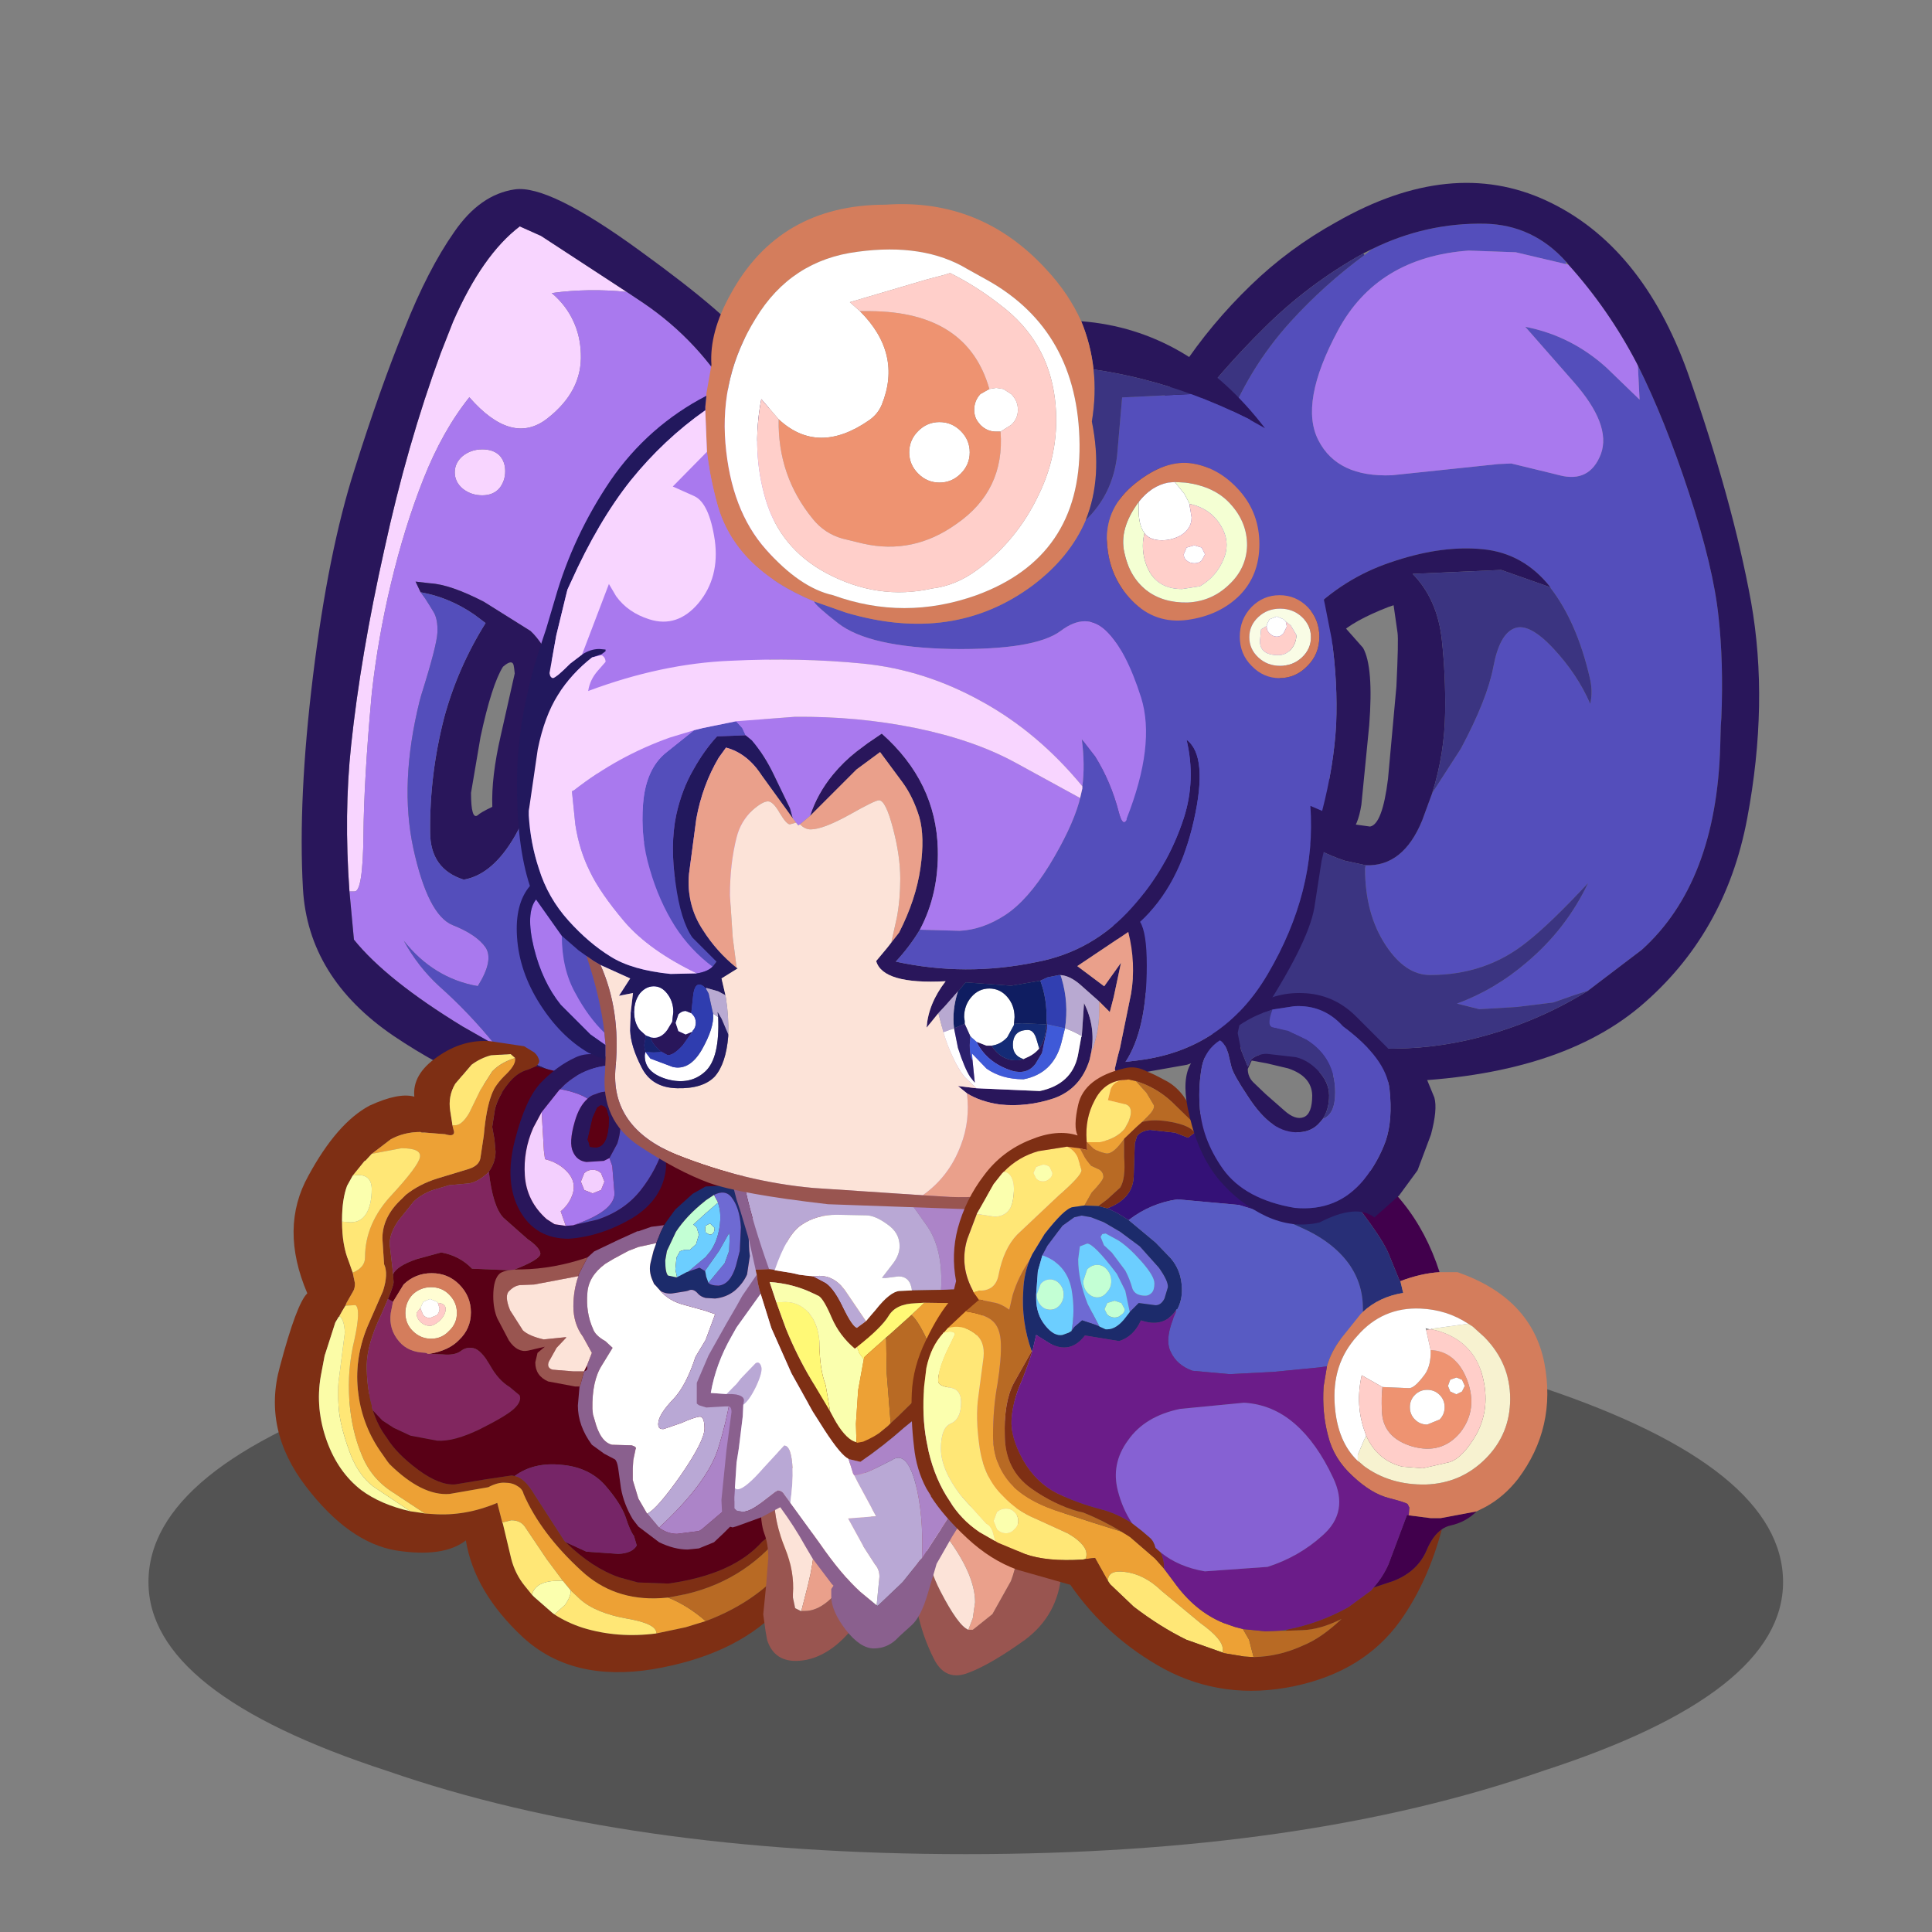 <svg xmlns:ffdec="https://www.free-decompiler.com/flash" xmlns:xlink="http://www.w3.org/1999/xlink" ffdec:objectType="frame" height="90" width="90" xmlns="http://www.w3.org/2000/svg"><rect width="100%" height="100%" fill="#808080" stroke="none"/><use ffdec:characterId="28" height="78.5" transform="translate(5 8.5)" width="80" xlink:href="#a"/><defs><g id="a" transform="translate(-5 -8.5)"><use ffdec:characterId="1" height="9.8" transform="matrix(1.372 0 0 2.586 6.916 61.03)" width="55.5" xlink:href="#b"/><use ffdec:characterId="3" height="84.15" transform="translate(14.06 8.797) scale(.522)" width="42.15" xlink:href="#c"/><use ffdec:characterId="5" height="56.3" transform="translate(12.802 48.504) scale(.522)" width="54.2" xlink:href="#d"/><use ffdec:characterId="7" height="23.65" transform="translate(42.526 65.69) scale(.522)" width="13.55" xlink:href="#e"/><use ffdec:characterId="9" height="19.95" transform="translate(35.424 66.955) scale(.522)" width="11.4" xlink:href="#f"/><use ffdec:characterId="11" height="16.5" transform="translate(23.771 49.093) scale(.522)" width="13.95" xlink:href="#g"/><use ffdec:characterId="13" height="32.65" transform="translate(22.978 55.14) scale(.522)" width="29.2" xlink:href="#h"/><use ffdec:characterId="15" height="80.25" transform="translate(50.46 8.515) scale(.522)" width="60.3" xlink:href="#i"/><use ffdec:characterId="17" height="56.05" transform="translate(32.459 47.532) scale(.522)" width="33.4" xlink:href="#j"/><use ffdec:characterId="23" height="89.85" transform="translate(24.059 9.509) scale(.522)" width="76.2" xlink:href="#k"/><use ffdec:characterId="25" height="55.65" transform="translate(42.449 49.71) scale(.522)" width="56.75" xlink:href="#l"/><use ffdec:characterId="27" height="20.7" transform="translate(55.229 46.246) scale(.522)" width="22.3" xlink:href="#m"/></g><g id="n" fill-rule="evenodd"><path d="M-16.8 20.65q-.5-6.95.15-13.05.85-8 2.95-17.4 2.05-9.45 5.05-17.6l1.1-2.8q2.6-5.95 5.95-8.5l1.9.85 7.65 5q-3.4-.35-6.7.1 1.3 1.1 1.95 2.55.6 1.3.65 2.85.15 3.35-3 5.8-3.15 2.45-6.95-1.9-2.4 3-4.1 7.3-1.7 4.3-2.9 9.35-1.15 4.8-1.7 9.7l-.05.55q-.65 7.2-.7 12.15-.05 5.1-.8 5.05h-.45M-4.95-18.8q1 0 1.55.55.5.55.5 1.4 0 .85-.5 1.5-.55.65-1.55.65t-1.75-.6q-.7-.6-.7-1.45t.7-1.45q.75-.6 1.75-.6" fill="#f8d5ff" transform="translate(21.05 42.05)"/><path d="M-16.8 20.65h.45q.75.05.8-5.05.05-4.95.7-12.15l.05-.55q.55-4.9 1.7-9.7 1.2-5.05 2.9-9.35t4.1-7.3q3.8 4.35 6.95 1.9 3.15-2.45 3-5.8-.05-1.55-.65-2.85-.65-1.45-1.95-2.55 3.3-.45 6.7-.1l1.5 1q5 3.4 8.05 8.65L21-17q.5 12.9-1.25 25.75-1.05 7.6-3 14.95l-1.25-1.05q-4.05-3.55-7.3-8.05L3.6 7.55l-1.7-2.8.05-.55q.2-2.15-.45-3.5Q.45-1.6-.65-2.6L-4.8-5.2q-3-1.55-4.8-1.65L-10.9-7l.45.95.4.55.35.55.4.65q.4.65.35 1.85Q-9-1.3-10.4 3.15l-.15.55q-1.8 7.3-.55 13.1 1.3 5.95 3.5 6.85 2.15.85 2.95 2 .75 1.15-.7 3.45-3.95-.7-6.6-4.05 1.25 2.3 3.15 4.05 2.7 2.4 5 5.25l-2.9-1.65q-6.8-4.15-9.7-7.75l-.4-4.3M-4.95-18.8q-1 0-1.75.6-.7.6-.7 1.45t.7 1.45q.75.6 1.75.6t1.55-.65q.5-.65.5-1.5t-.5-1.4q-.55-.55-1.55-.55" fill="#a979ee" transform="translate(21.05 42.05)"/><path d="m7.95-32.85-7.65-5-1.9-.85q-3.35 2.55-5.95 8.5l-1.1 2.8q-3 8.15-5.05 17.6-2.1 9.4-2.95 17.4-.65 6.1-.15 13.05l.4 4.3q2.9 3.6 9.7 7.75l2.9 1.65.8.4q5.75 2.85 14.05 5.3l-.9 2.05L4 40.85q-9.2-2.15-16.85-7.3-7.65-5.2-8.1-13.15-.45-8 .9-19 1.35-11.05 3.7-18.4 2.3-7.3 4.45-12.55 2.1-5.3 4.45-8.65 2.3-3.35 5.4-3.8 3.05-.45 11.2 5.5 8.15 5.9 9.9 8.55 1.35 2.05 1.55 4.6L21-17l-3.5-6.2q-3.05-5.25-8.05-8.65l-1.5-1m-18.4 26.8L-10.9-7l1.3.15q1.8.1 4.8 1.65l4.15 2.6Q.45-1.6 1.5.7q.65 1.35.45 3.5l-.05.55-.55 2.55Q0 12.1-2 15.65q-2 3.5-4.6 3.95-3-.95-3-4.25-.05-5.15 1.25-10.2Q-7.15.7-4.65-3.3l-1-.75q-2.25-1.55-4.8-2m5.35 12.9-.85 5q0 2.45.6 2 .25-.25 1.3-.75-.1-2.65.75-6.35l1.25-5.55-.05-.45-.05-.3Q-2.3-.1-3.1.6q-1 1.6-2 6.25" fill="#29165b" transform="translate(21.05 42.05)"/><path d="M11.05 40.05Q2.75 37.6-3 34.75l-.8-.4q-2.3-2.85-5-5.25-1.9-1.75-3.15-4.05 2.65 3.35 6.6 4.05 1.45-2.3.7-3.45-.8-1.15-2.95-2-2.2-.9-3.5-6.85-1.25-5.8.55-13.1l.15-.55Q-9-1.3-8.95-2.45q.05-1.2-.35-1.85l-.4-.65-.35-.55-.4-.55q2.55.45 4.8 2l1 .75q-2.5 4-3.7 8.45-1.3 5.05-1.25 10.2 0 3.3 3 4.25 2.6-.45 4.6-3.95Q0 12.1 1.35 7.3l.55-2.55 1.7 2.8 4.6 7.05q3.25 4.5 7.3 8.05l1.25 1.05q-2.25 8.3-5.7 16.35" fill="#544ebb" transform="translate(21.05 42.05)"/></g><g id="o" fill-rule="evenodd"><path d="m25.85-5.45.8 3.1q1.45 7.45-1.85 14.3-3.3 6.85-7.15 10.85-3.9 3.9-11.05 5.1-7.2 1.15-11.55-2.85-4.35-4.05-5.1-8.65-2 1.55-6.2.9-4.25-.7-8.1-5.75Q-28.2 6.5-26.65.9q1.5-5.65 2.45-6.55-2.5-5.85.1-10.5 2.55-4.7 5.45-6.25 2.6-1.2 4-.8-.2-2 2.05-3.55 2.25-1.6 4.75-1.4l3 .45.9.55q.35.3.45.75 0 .25-.3.5l-.7.3q-1 .25-1.8 1.3-.85 1.05-1.15 2.2l-.25 1.6.2 1.1.1 1.1q0 1-.65 1.85l-.1.1q-.95.85-1.75.9l-1.65.15-1.5.45q-.95.35-1.65 1l-1.4 1.75q-.75 1.1-.75 2.05l.3 2.6v.1l.05.7q0 .3-.5 1.5l-.65 1.5q-1.2 2.5-1.25 4.4 0 1.95.45 3.6v.15l.1.3q.45 1.4 1.25 2.45.85 1.4 2.8 2.85 1.9 1.4 3.3 1.3l2.7-.45 2.35-.35.25.05q.9.15 1.8 1.7l2.65 4.1.1.1q2.35 2.3 4.8 3.15l1.65.45 2.7.1q5.8-.8 8.4-3.75l.2-.15q2.6-2.45 4-5.85 2.25-5.35 2.9-11.25l.1-4.3q1.25 4.4.05 9.45-1.45 5.9-4.95 10.7-3.5 4.8-9.15 6.1L8 21.5l-.65.05q-4.2.25-7.1-2.45-3.6-3.3-5.15-6.85-.1-.45-.55-.7-.45-.3-1.1-.3-.65-.05-1.5.4l-3.45.6q-2.45.2-5.35-2.65l-.2-.25-.45-.65q-1.75-2.4-2.15-5.4-.4-3 .8-5.95l1.4-3.2q.5-1.55.1-2.4l-.15-2.3q0-1.95 1.75-3.55l.35-.35q1.2-.95 2.8-1.45l2.8-.85q.95-.3 1.05-1l.3-2q.2-2.35.7-3.65.3-.85 1.35-1.85.85-.85.75-1.4l-.4-.35-1.75.1q-.95.25-1.75.85l-1.45 1.7q-.65 1.1-.45 2.4l.15.95.05.35.15.6q0 .45-.8.2l-1.85-.15H-14l-.1-.05q-1.45 0-2.65.65l-1.7 1.3-.55.6-.1.05-1.05 1.3-.5.9q-.45 1.2-.45 3.05v.15q0 2.1.6 3.55l.35 1 .2.95q0 .45-.15.7l-.6 1.05-.1.25-.3.5-.25.45-.05.05-.3.5-.85 2.65-.1.3-.35 1.85q-.5 2.9.55 5.8 1 2.75 3.05 4.35 1.75 1.3 4.4 1.9l1.05.15.25.05.75.05q2.85.2 5.7-1l.45 1.75.05.1.75 3.15q.35 1.35 1.2 2.4l.65.8.2.2 1.6 1.4.2.15Q-1 23.75.4 24.2q3.1.95 6.55.5l2.6-.55 1.8-.55q3.6-1.35 6.05-3.7 2.95-2.9 5.1-6.95 2.1-4.05 2.75-8.9.6-4.8.6-9.5" fill="#7e2f14" transform="translate(27.1 28.15)"/><path d="m11.35 23.6-1.8.55-2.6.55q.05-.85-2.5-1.3-2.9-.5-4.3-1.75l-.85-.8-.7-.85-1.45-1.95-1.95-2.9q-.4-.55-1.2-.55l-.8.2-.45-1.75q-2.85 1.2-5.7 1l-.75-.05-2.8-1.85q-2-1.25-2.85-3.4-.9-2.15-1.1-4.85-.2-2.7.45-5.4.6-2.75.1-3.1l-.9.05.1-.25.6-1.05q.15-.25.15-.7l-.2-.95q1.1-.45 1.1-1.35 0-3.05 2.4-5.6 2.35-2.55 2.5-3.35.15-.8-1.65-.8l-2.65.5 1.7-1.3q1.2-.65 2.65-.65l.1.05h.25l1.85.15q.8.25.8-.2l-.15-.6h.25q.6 0 1.25-1.1l1-2.05 1.05-1.65q.75-.8 2.05-1.2.1.55-.75 1.4-1.05 1-1.35 1.85-.5 1.3-.7 3.65l-.3 2q-.1.7-1.05 1l-2.8.85q-1.6.5-2.8 1.45l-.35.35q-1.75 1.6-1.75 3.55l.15 2.3q.4.85-.1 2.4l-1.4 3.2q-1.2 2.95-.8 5.95.4 3 2.15 5.4l.45.65.2.25q2.9 2.85 5.35 2.65l3.45-.6q.85-.45 1.5-.4.65 0 1.1.3.45.25.55.7Q-3.35 15.8.25 19.1q2.9 2.7 7.1 2.45L8 21.5q1.75.7 3.35 2.1" fill="#eda135" transform="translate(27.1 28.15)"/><path d="M6.95 24.7q-3.45.45-6.55-.5-1.4-.45-2.55-1.2l.95-.85q.55-.8.5-1.3l.85.8q1.4 1.25 4.3 1.75 2.55.45 2.5 1.3m-11.1-3.45-.65-.8q-.85-1.05-1.2-2.4l-.75-3.15-.05-.1.8-.2q.8 0 1.2.55l1.95 2.9L-1.4 20h-.35q-2.1 0-2.4 1.25M-13.7 14l-.25-.05-1.05-.15-3.3-2.2q-1.45-1.1-2.2-3.3-.8-2.25-.9-3.75-.15-1.55.05-2.8l.5-3.9q-.05-1.1-.45-1.45h-.05l.25-.45.3-.5.9-.05q.5.35-.1 3.1-.65 2.7-.45 5.4t1.1 4.85q.85 2.15 2.85 3.4l2.8 1.85m-6.45-21.5-.35-1q-.6-1.45-.6-3.55l.7.05q.95.05 1.45-.75t.5-2.25q-.05-1.45-1.7-1.15l1.05-1.3.1-.05.55-.6 2.65-.5q1.8 0 1.65.8-.15.8-2.5 3.35-2.4 2.55-2.4 5.6 0 .9-1.1 1.35m8.9-13.15-.05-.35-.15-.95q-.2-1.3.45-2.4l1.45-1.7q.8-.6 1.75-.85l1.75-.1.4.35q-1.3.4-2.05 1.2l-1.05 1.65-1 2.05q-.65 1.1-1.25 1.1h-.25" fill="#ffe776" transform="translate(27.1 28.15)"/><path d="m-2.15 23-.2-.15-1.6-1.4-.2-.2q.3-1.25 2.4-1.25h.35l.7.85q.05.5-.5 1.3l-.95.85M-21.1-12.05v-.15q0-1.85.45-3.05l.5-.9q1.65-.3 1.7 1.15 0 1.45-.5 2.25t-1.45.75l-.7-.05" fill="#fbffae" transform="translate(27.1 28.15)"/><path d="m-18.35 4.8-.1-.3v-.15q-.45-1.65-.45-3.6.05-1.9 1.25-4.4l.65-1.5.45.25-.2 1q-.2 1.45.75 2.55.8.95 2.3 1l.25.05-.1.05h.25-.05.05l1.2.05q1.05.1 1.6-.3.5-.4 1.15-.25.65.15 1.45 1.5.75 1.35 1.75 1.95l.9.75q.2.55-.5 1.2-.7.65-3 1.8Q-11.1 7.6-12.6 7.5l-2.4-.45-1.5-.7-1-.65-.85-.9m1.8-12.15v-.1l-.3-2.6q0-.95.75-2.05l1.4-1.75q.7-.65 1.65-1l1.5-.45 1.65-.15q.8-.05 1.75-.9l.15-.15q.35 3.1 1.3 4.1l2.15 1.9q1.1.75 1.15 1.3 0 .55-2.5 1.5l-3.6-.15Q-10.6-9-12.25-9.3l-2.2.6q-1.75.6-2.1 1.35" fill="#81265f" transform="translate(27.1 28.15)"/><path d="m-3.8-25.9 9.95 2.4q4.9 1.3 9.7 4.2 2.85 1.65 4.65 4.25l.5.8 1.4 3.1 1.05 4.5.15 1.6-.1 4.3q-.65 5.9-2.9 11.25-1.4 3.4-4 5.85l-.2.15q-2.6 2.95-8.4 3.75l-2.7-.1-1.65-.45q-2.45-.85-4.8-3.15l1.85.85 2.85.2q1.25-.05 1.65-.75L4.95 16q-.35-.45-.75-1.7-.45-1.25-1.85-2.85-1.45-1.6-3.9-1.8-2.45-.25-4.15 1l-.25-.05-2.35.35-2.7.45q-1.4.1-3.3-1.3-1.95-1.45-2.8-2.85-.8-1.05-1.25-2.45l.85.9 1 .65 1.5.7 2.4.45q1.5.1 3.85-1.05 2.3-1.15 3-1.8.7-.65.5-1.2l-.9-.75q-1-.6-1.75-1.95-.8-1.35-1.45-1.5Q-10-.9-10.5-.5q-.55.4-1.6.3l-1.2-.05q1.75-.3 2.65-1.25 1.05-1 1.05-2.45 0-1.45-1.05-2.5-1-1-2.45-1-1.45 0-2.5 1l-.95 1.55-.45-.25q.5-1.2.5-1.5l-.05-.7q.35-.75 2.1-1.35l2.2-.6q1.65.3 2.75 1.45l3.6.15q2.5-.95 2.5-1.5-.05-.55-1.15-1.3l-2.15-1.9q-.95-1-1.3-4.1l-.15.15.1-.1q.65-.85.65-1.85l-.1-1.1-.2-1.1.25-1.6q.3-1.15 1.15-2.2.8-1.05 1.8-1.3l.7-.3M-13.5-.25h.2-.2" fill="#590016" transform="translate(27.1 28.15)"/><path d="M21-14.25q3.3 4 4.85 8.8 0 4.7-.6 9.5-.65 4.85-2.75 8.9-2.15 4.05-5.1 6.95-2.45 2.35-6.05 3.7-1.6-1.4-3.35-2.1l1.55-.3q5.65-1.3 9.15-6.1t4.95-10.7q1.2-5.05-.05-9.45l-.15-1.6-1.05-4.5-1.4-3.1" fill="#b86a24" transform="translate(27.1 28.15)"/><path d="m-12.55-4.8-.1-.1-.6-.25-.6.25-.25.55-.05.05-.3.4q0 .5.4.85.35.3.8.3.3 0 .8-.4.5-.45.6-1 .05-.6-.7-.65m1 2.5q-.65.7-1.6.7-.95 0-1.65-.7-.65-.65-.65-1.6 0-.95.65-1.65.7-.65 1.65-.65t1.6.65q.7.7.7 1.65t-.7 1.6" fill="#fffdd3" transform="translate(27.1 28.15)"/><path d="m-14.1-4.35.25-.55.6-.25.6.25.1.1.15.5q0 .35-.25.6l-.6.25q-.35 0-.6-.25l-.25-.6v-.05" fill="#fffefd" transform="translate(27.1 28.15)"/><path d="M-12.55-4.8q.75.05.7.65-.1.55-.6 1-.5.4-.8.4-.45 0-.8-.3-.4-.35-.4-.85l.3-.4h.05l.25.6q.25.25.6.25l.6-.25q.25-.25.25-.6l-.15-.5" fill="#ffcbc8" transform="translate(27.1 28.15)"/><path d="M-11.55-2.3q.7-.65.7-1.6 0-.95-.7-1.65-.65-.65-1.6-.65-.95 0-1.65.65-.65.7-.65 1.65t.65 1.6q.7.7 1.65.7t1.6-.7m-5-2.6.95-1.55q1.05-1 2.5-1t2.45 1Q-9.6-5.4-9.6-3.95t-1.05 2.45q-.9.95-2.65 1.25h-.25l.1-.05-.25-.05q-1.5-.05-2.3-1-.95-1.1-.75-2.55l.2-1" fill="#d47d5c" transform="translate(27.1 28.15)"/><path d="m-1.15 16.55-.1-.1-2.65-4.1q-.9-1.55-1.8-1.7 1.7-1.25 4.15-1 2.45.2 3.9 1.8 1.4 1.6 1.85 2.85.4 1.25.75 1.7l.25.85q-.4.7-1.65.75L.7 17.4l-1.85-.85" fill="#762567" transform="translate(27.1 28.15)"/><path d="M-15 13.8q-2.65-.6-4.4-1.9-2.05-1.6-3.05-4.35-1.05-2.9-.55-5.8l.35-1.85.1-.3.85-2.65.3-.5.1-.05q.4.35.45 1.45l-.5 3.9q-.2 1.25-.05 2.8.1 1.5.9 3.75.75 2.2 2.2 3.3l3.3 2.2" fill="#fbfca7" transform="translate(27.1 28.15)"/></g><g id="p" fill-rule="evenodd"><path d="M-1.8 7.8h.4L.35 6.4 2 3.45q.75-2 .7-4.35l-.55-4.95q-.5-2.8-3.2-3.35-1.35-.05-2.45.8-1 .75-1.75 3.8l-.2.95v.1q-.85 4 1.15 7.9 1.6 3.1 2.5 3.45m.4-19.1q5.1-1.75 7.15 2.8 1.05 2.35 1.05 5l-.3 6.3q-.3 3.7-3.25 5.9-3 2.15-4.95 2.9-2.15.9-3.2-1.25-2-4-1.75-8.55.1-2.1-.05-3.95-.4-5.2 4-8.45l1.3-.7" fill="#995550" transform="translate(6.75 11.8)"/><path d="m-5.45-3.65.2-.95q.75-3.05 1.75-3.8 1.1-.85 2.45-.8 2.7.55 3.2 3.35L2.7-.9q.05 2.35-.7 4.35L.35 6.4-1.4 7.8h-.4l.4-1.05.2-1.4q0-2.3-2.2-5.4-1.55-2.1-2-3.5l-.05-.1" fill="#eaa08b" transform="translate(6.75 11.8)"/><path d="M-1.8 7.8q-.9-.35-2.5-3.45-2-3.9-1.15-7.9h.05q.45 1.4 2 3.5 2.2 3.1 2.2 5.4l-.2 1.4-.4 1.05" fill="#fce3d8" transform="translate(6.75 11.8)"/></g><g id="q" fill-rule="evenodd"><path d="M-5.7-4.35q0-2.6 1.8-4.15Q-2.2-9.95.3-9.95q2.9 0 4.35 2.8 1.05 2 1.05 5.7 0 3.65-2.25 7.25-2.25 3.5-5 4.1-2.8.55-3.55-1.75l-.15-.85-.2-1.45.25-2.5L-5 .8q0-1.25-.35-2.15-.35-.9-.35-3m3.65 9.9h.3Q.3 5.55 2.3 2.2q2-3.4 2-7.05 0-1.8-1.4-2.45-1.5-.75-3.15-.75-1.35 0-2.35.65l-.65.55q-1.2 1.1-1.2 2.6 0 1.85.95 4.2.85 2.1.7 4.1v.3l.2.95.5.25h.05" fill="#995550" transform="translate(5.7 9.95)"/><path d="M-2.6-7.4Q-.95-3.1-.95.05q0 1.1-.5 3.15l-.6 2.35h-.05l-.5-.25-.2-.95v-.3q.15-2-.7-4.1-.95-2.35-.95-4.2 0-1.5 1.2-2.6l.65-.55" fill="#fce3d8" transform="translate(5.7 9.95)"/><path d="M-2.6-7.4q1-.65 2.35-.65 1.65 0 3.15.75 1.4.65 1.4 2.45 0 3.65-2 7.05-2 3.35-4.05 3.35h-.3l.6-2.35q.5-2.05.5-3.15 0-3.15-1.65-7.45" fill="#eaa08b" transform="translate(5.7 9.95)"/></g><g id="r" fill-rule="evenodd"><path d="M-.05-4.25q.3-.3.7-.4Q1.9-5.2 2.3-4.4l.5 1.45q.25 1.3-.2 2.7l-.7 1.3-.5.25-1.55.1Q-1 1.3-1.35.5q-.4-.8.15-2.7.4-1.4 1.15-2.05m-1.3 11.3 2.15-.5q2.45-.8 3.9-2.65Q6.15 2.05 6.8-.15l.1-.35.05 2.4q-.25 2.8-3 4.5-2.8 1.65-5.7 1.85-2.95 0-4.35-2.5-1.4-2.5-.45-6.25t2.35-5.2q1.4-1.45 3-2.2 1.6-.8 3.9.35l.3.2-.7.1q-2.55.1-4.4 1.75l-.4.4-.1.1-1.55 1.95-.75 1.4Q-5.8.4-5.65 2.6q.15 2.3 1.95 3.9l.7.45 1 .15.65-.05M.8-3.45l-.4.9L-.05-.6l.1.25.1.4.5.05q1.2 0 1.2-2.65l-.2-.75q-.2-.35-.55-.35l-.3.2" fill="#29165b" transform="translate(6.95 8.25)"/><path d="M-.05-4.25Q-.9-4.8-2.5-5.1l.4-.4q1.85-1.65 4.4-1.75l.7-.1Q4.95-6 6.05-3.55L6.9-.5l-.1.35q-.65 2.2-2.1 4.05Q3.25 5.75.8 6.55l-2.15.5q3.7-1.25 3.7-2.85l-.2-2.45-.25-.7.7-1.3q.45-1.4.2-2.7L2.3-4.4q-.4-.8-1.65-.25-.4.1-.7.4" fill="#544ebb" transform="translate(6.95 8.25)"/><path d="M-2.5-5.1q1.6.3 2.45.85Q-.8-3.6-1.2-2.2-1.75-.3-1.35.5q.35.8 1.2.9l1.55-.1.5-.25.25.7.2 2.45q0 1.6-3.7 2.85L-2 7.1l-.45-1.3q.8-.65 1.1-1.65.25-1-.45-1.8-.8-.9-2.05-1.2l-.1-.75-.2-3.45L-2.6-5l.1-.1m3.65 7.5q-.3-.3-.75-.3t-.75.3l-.3.75.3.75.75.3.75-.3.3-.75-.3-.75" fill="#a979ee" transform="translate(6.95 8.25)"/><path d="m.8-3.45.3-.2q.35 0 .55.35l.2.75Q1.85.1.65.1L.15.05l-.1-.4-.1-.25.45-1.95.4-.9" fill="#5d0013" transform="translate(6.95 8.25)"/><path d="m-4.15-3.05.2 3.45.1.75q1.25.3 2.05 1.2.7.8.45 1.8-.3 1-1.1 1.65L-2 7.1l-1-.15-.7-.45q-1.8-1.6-1.95-3.9-.15-2.2.75-4.25l.75-1.4m5.3 5.45.3.75-.3.75-.75.3-.75-.3-.3-.75.3-.75q.3-.3.75-.3t.75.3" fill="#f3cffe" transform="translate(6.95 8.25)"/></g><g id="s" fill-rule="evenodd"><path d="m-6.9 1.8.05-.05.35-1.3q.4-.1.25-.5l.45-1.15-.8-1.45q-.85-1.15-.85-2.7 0-1.45.45-2.7v-.1l.8-1.55.05-.05.55-.5 2.2-1.05 1.65-.75h.1l1.15-.4 1.15-.15-.15.3-.15.3-.4 1-1.6.35-.9.35-1.3.7-.75.45q-1.5 1.1-1.6 2.6-.15 1.75.5 3.2.2.6 1.1 1.1l.65.6L-4.9-.1q-.9 1.4-.85 3.9l.05.5.15.5Q-5.05 6.75-4 7l1.75.05q.5.15.35.35l-.2.95-.05.75v1.05l.5 1.65.75 1.3.05.05L.2 14.4q.75.55 1.6.55l1.95-.25.25-.15 1.65-1.4q3.65-3 5.15-5.4 1.25-2.05 2.5-5.85l1.3-4.45q-.15 2.25-.7 4.45-.9 3.7-3.1 7.2-1.55 2.55-4.8 5.75l-.9.85-1.35.55-1 .1q-1.2 0-2.55-.65l-1.85-1.4-.5-.65q-.8-1.35-1.05-2.75l-.25-1.8q-.1-.65-.3-.8l-.95-.5-1.1-.8q-1.25-1.7-1.25-3.5l.15-1.7" fill="#8a608e" transform="translate(14.6 16.3)"/><path d="M-6.9 1.8h-.4l-2.4-.45q-1.15-.5-1.15-1.7l.2-.85.65-.55-1.5.35q-.95.2-1.7-.9l-1.05-2q-.35-.85-.35-1.95 0-1.55.6-2.05.5-.35 1.95-.35 2.85-.05 5.8-1.05l.1-.05-.05.05-.8 1.55v.1l-3.95.75-1.25.05q-.5.05-.95.5-.5.4.05 1.75l1.15 1.8q.55.5 1.85.8l1.95-.2.05.05-.85.9-.7 1.25q-.2.55.35.7l1.85.15h.95l-.35 1.3-.05.05" fill="#995550" transform="translate(14.6 16.3)"/><path d="m.65-12.6.2-.3.65-.9.15-.2 1.55-1.4 1.15-.65 2.2-.1.25.1q1.05.5 1.25 2.05l.1.55v.3l.05 1.8.05 1.05.05.45-.25 1.65q-.35.8-1.1 1.45-.75.6-1.75.7l-.85-.05q-.4-.1-.65-.35-.45-.55-.9-.3l-.2.05-1.25.2q-.6.05-1.05-.25l-.4-.45-.15-.15-.15-.35q-.35-.8-.15-1.6l.25-1 .25-.7.4-1 .15-.3.15-.3M1.8-7.95l.85-.45.15-.05 1-.35.5.3.05.2.05.3.2.55q.25.25.9.25 1.05-.1 1.55-1.75l.35-1.35.1-2.1q-.1-1.75-.85-2.7-.55-.7-1.55-.2l-.75.5-.05.05Q2.65-13.45 1.7-12l-.8 1.7-.15.85q0 1.1.25 1.35l.7.15h.1" fill="#1c2b6b" transform="translate(14.6 16.3)"/><path d="m-.85 13.15-.05-.05-.75-1.3-.5-1.65V9.1l.05-.75.2-.95q.15-.2-.35-.35L-4 7q-1.05-.25-1.55-2.2l-.15-.5-.05-.5q-.05-2.5.85-3.9l.95-1.55-.65-.6q-.9-.5-1.1-1.1-.65-1.45-.5-3.2.1-1.5 1.6-2.6l.75-.45 1.3-.7.9-.35 1.6-.35-.25.7-.25 1q-.2.8.15 1.6l.15.35.15.15.4.45q.8.95 2.25 1.3l1.8.5.85.3-.85 2.3-.9 1.5q-.85 2.6-2 3.8Q.3 4.15.15 4.9q-.15.75.45.7l1.6-.55q1-.45 1.55-.55.5-.1.5 1.05 0 1.1-2.1 4.15-2.1 3-3 3.45" fill="#fff" transform="translate(14.6 16.3)"/><path d="m5.45-14.6-1.1.95-1.1 1 .3.25.2.65-.25.85-.55.5H2.5l-.35.1-.1.05-.3.55-.1 1.05.15.7h-.1L1-8.1Q.75-8.35.75-9.45l.15-.85.8-1.7q.95-1.45 2.6-2.75l.05-.05.75-.5.35.65v.05M4.3-12.25l.05-.3.4-.2.4.4q0 .6-.45.6l-.35-.2-.05-.3" fill="#c3ffd4" transform="translate(14.6 16.3)"/><path d="m2.8-8.45 1.55-1.3.45-.55q.5-.75.7-1.65.35-1.55-.05-2.65v-.05l-.35-.65q1-.5 1.55.2.75.95.85 2.7l-.1 2.1-.35 1.35Q6.55-7.3 5.5-7.2q-.65 0-.9-.25L6.05-9.2l.4-1.1.05-1.25-.05-.35-.9 1.6-1.2 1.7-.05.1-.5-.3-1 .35" fill="#6e6ad3" transform="translate(14.6 16.3)"/><path d="m1.8-7.95-.15-.7.1-1.05.3-.55.1-.05.35-.1h.45l.55-.5.25-.85-.2-.65-.3-.25 1.1-1 1.1-.95q.4 1.1.05 2.65-.2.9-.7 1.65l-.45.55-1.55 1.3-.15.05-.85.45m2.5-4.3.05.3.35.2q.45 0 .45-.6l-.4-.4-.4.2-.05.3" fill="#6cceff" transform="translate(14.6 16.3)"/><path d="m8.15-13.45 2.25 1.35 2.1 1.8.5.75 1.15 2.8.35 1.6q-1.6.5-3.05 1.25l-.3.15q-4.05 2.1-4.4 5.1l-.05.55q-.4 2.85-1.3 5.65-1.05 3-5.2 6.85l-1.05-1.25q.9-.45 3-3.45 2.1-3.05 2.1-4.15 0-1.15-.5-1.05-.55.1-1.55.55L.6 5.6q-.6.05-.45-.7.15-.75 1.3-1.95 1.15-1.2 2-3.8l.9-1.5.85-2.3-.85-.3-1.8-.5Q1.1-5.8.3-6.75q.45.3 1.05.25l1.25-.2.2-.05q.45-.25.9.3.25.25.65.35l.85.05q1-.1 1.75-.7.75-.65 1.1-1.45l.25-1.65-.05-.45-.05-1.05-.05-1.8v-.3" fill="#b9a8d5" transform="translate(14.6 16.3)"/><path d="m4.3-8.5.05-.1 1.2-1.7.9-1.6.05.35-.05 1.25-.4 1.1L4.6-7.45 4.4-8l-.05-.3-.05-.2" fill="#6cc7fc" transform="translate(14.6 16.3)"/><path d="m14.5-5.15.1 1.45v1.15L13.3 1.9q-1.25 3.8-2.5 5.85-1.5 2.4-5.15 5.4L4 14.55l-.25.15-1.95.25q-.85 0-1.6-.55 4.15-3.85 5.2-6.85.9-2.8 1.3-5.65l.05-.55q.35-3 4.4-5.1l.3-.15q1.45-.75 3.05-1.25" fill="#ac84c8" transform="translate(14.6 16.3)"/><path d="M-6.5.45h-.95L-9.3.3q-.55-.15-.35-.7l.7-1.25.85-.9v-.05h-.05l-1.95.2q-1.3-.3-1.85-.8L-13.1-5q-.55-1.35-.05-1.75.45-.45.95-.5l1.25-.05L-7-8.05q-.45 1.25-.45 2.7 0 1.55.85 2.7l.8 1.45-.45 1.15-.15.3-.1.2" fill="#fce3d8" transform="translate(14.6 16.3)"/></g><g id="t" fill-rule="evenodd"><path d="M12.9-32.85 8.45-33.9l-4.2-.15q-8.15.6-11.65 7.1t-1.75 9.85q1.7 3.3 6.55 3.1l9.5-1 1.15-.05 3.5.85.8.2q2.7.7 3.7-1.9.95-2.6-2.45-6.45l-4.3-4.9q4.1.8 7.25 3.65l2.95 2.85-.15-3.05q2.4 4.8 4.55 11.35 2.2 6.7 2.65 11.1.45 4.05.25 9l-.05.7-.05 1.8q-.35 12.2-7 18.2L14.9 32l-1.25.4-1.85.65-3.25.4-3.35.2-2-.5q3.4-1.25 6.25-3.7 3.5-2.95 5.45-7.05-3.35 3.6-5.45 5.25Q5.8 30.6.8 30.6q-2.2 0-3.95-2.65Q-5 25.15-5 21.1l.05-.3q3.35.15 5.05-4l.9-2.45 2.55-3.95Q5.9 6 6.45 3.1 7 .15 8.35-.35q1.3-.5 3.45 1.8 2.15 2.3 3.3 4.95.25-1.15-.05-2.35-1.15-4.95-3.5-8V-4Q9.15-7.05 5.5-7.4q-3.5-.35-7.7 1l-.6.2Q-6.9-4.8-10-1.7l-.25.2-.3.6-1.25 2.65q-1.85 4.55-1.45 7.8l1 6.1h-.05l-5.25 2.4q-4.9 2.3-7.75 3.5-2.4-8.75-2.05-18.15l.05-.35V2.8q2.35-5.35 5.1-10.45 2.7-5.1 4.7-10.4 2-5.4 5.85-9.65 3-3.3 6.6-5.95l.7-.55q4.8-2.35 10.05-2.25 4.3.1 7.25 3.4l-.05.2" fill="#544ebb" transform="translate(30.15 40.1)"/><path d="m19.35-23.8.15 3.05-2.95-2.85q-3.15-2.85-7.25-3.65l4.3 4.9q3.4 3.85 2.45 6.45-1 2.6-3.7 1.9l-.8-.2-3.5-.85L6.9-15l-9.5 1q-4.85.2-6.55-3.1-1.75-3.35 1.75-9.85t11.65-7.1l4.2.15 4.45 1.05.25.05q3.6 4 6.1 8.8l.1.2" fill="#a979ee" transform="translate(30.15 40.1)"/><path d="M12.95-33.05q-2.95-3.3-7.25-3.4-5.25-.1-10.05 2.25l-.8.4q-4.95 2.75-8.9 6.7-3.75 3.7-6.95 7.95l-.25.45q-5.5 9.9-6.05 21.5v.25l-.05.35q-.35 9.4 2.05 18.15l1.7 5.3q1.95 5.15 10.45 8.35 8.45 3.2 17.35 1.2Q10 35.05 14.9 32l4.8-3.65q6.65-6 7-18.2l.05-1.8.05-.7q.2-4.95-.25-9-.45-4.4-2.65-11.1Q21.75-19 19.35-23.8l-.1-.2q-2.5-4.8-6.1-8.8l-.2-.25m-25.2 48.7-1-6.1q-.4-3.25 1.45-7.8l1.25-2.65.3-.6.25-.2q3.1-3.1 7.2-4.5l.6-.2q4.2-1.35 7.7-1 3.65.35 6.05 3.4l-4.4-1.55-7.9.35q2.2 2.25 2.6 5.85.35 3.2.3 6.5-.05 3.7-1.15 7.2L.1 16.8q-1.7 4.15-5.05 4l-1.85-.4q-4.8-1.6-5.45-4.6v-.15m36.05-38.8q4 11.4 5.65 20.45 1.6 9-.35 19.35-1.95 10.35-9.6 16.8-7.65 6.4-22.6 6.7-11.6-.9-21.2-7.75-1.25-.9-1.8-2.3-4.2-10.8-4.05-22.85.15-11.35 4.3-22.1 3.55-9.25 10.65-16.1 3.4-3.3 7.65-5.65Q2.7-42.45 11.2-38.5q8.5 3.95 12.6 15.35M-2.9-2.25Q-6.1-1-7.3.2q-2.1 2.15-2.1 8.55 0 1.3 1.85 6.05.5 1.8 1.2 2.3l1.8.25q1.1-.2 1.6-4.25l.75-8.25Q-2 .7-2.1.05l-.35-2.45-.45.15" fill="#29165b" transform="translate(30.15 40.1)"/><path d="M-5.05-33.65q-3.6 2.65-6.6 5.95-3.85 4.25-5.85 9.65-2 5.3-4.7 10.4-2.75 5.1-5.1 10.45.55-11.6 6.05-21.5l.25-.45q3.2-4.25 6.95-7.95 3.95-3.95 8.9-6.7l.1.15m-20.25 55.2q2.85-1.2 7.75-3.5l5.25-2.4.05.15q.65 3 5.45 4.6l1.85.4-.05.3q0 4.05 1.85 6.85Q-1.4 30.6.8 30.6q5 0 8.65-2.95 2.1-1.65 5.45-5.25-1.95 4.1-5.45 7.05-2.85 2.45-6.25 3.7l2 .5 3.35-.2 3.25-.4 1.85-.65 1.25-.4Q10 35.05 4.2 36.4q-8.9 2-17.35-1.2-8.5-3.2-10.45-8.35l-1.7-5.3M11.55-4v.05q2.35 3.05 3.5 8 .3 1.2.05 2.35-1.15-2.65-3.3-4.95-2.15-2.3-3.45-1.8Q7 .15 6.45 3.1 5.9 6 3.55 10.4L1 14.35q1.1-3.5 1.15-7.2.05-3.3-.3-6.5-.4-3.6-2.6-5.85l7.9-.35L11.55-4" fill="#3b3481" transform="translate(30.15 40.1)"/></g><g id="u" fill-rule="evenodd"><path d="m5.75-26.3-.5.75-.5.8q-3.4 5.55-5.6 11.5l2.55 3.6q1.45 2.1 1.25 5.7l-2.6.05Q.2-5.15-.85-5.15l-1.2.15h-.25v-.05l1-1.3q.55-.75.55-1.5 0-1.2-1.1-1.95-1.1-.8-1.9-.8l-2.6-.05q-1.85 0-3.15.9-1.3.85-2.4 4.05l-.1-.05-.4-.05q-2.85-8-2.6-11.7l.15-3.25q1.25-1.55 3.6-3.3 1.1-.85 2.2-1.5Q-5-28-1.25-28q3.9 0 7 1.7M-4.8 12.6q.75-.05 1.85-.6l1.5-.75q1.3-.9 2.1 2 .75 2.8.6 6.75l-.2.2-.3.4-1.2 1.5-.25.25-2 1.9-.1-.05.25-2.55q0-.65-.4-1.1l-1-1.55-1.4-2.55 2.5-.2-1.65-3.05-.3-.6M-8.5-5.15l.6-.05q1.3 0 2.25 1.25l1.9 2.8-.05.05-.75.55q-.4-.05-1.3-1.9-.9-1.85-1.7-2.2l-.95-.5m-7.7 10.5.9-.9.4-.5 1.3-1.35q.35-.2.5.3.15.45-.45 1.75-.6 1.25-1.15 1.65l.05-.35q.05-.4-.65-.55l-.4-.05h-.5m.75 8.4.15.1h.1q.65 0 2.35-1.95l1.8-1.95q.65 0 .75 2.1.05 1.1-.2 3l-.55-.75q-.2-.35-.6-.35l-1.3 1q-1.2.95-1.85.9l-.5-.1-.2-.2v-1l.05-.8" fill="#b9a8d5" transform="translate(18.85 28)"/><path d="M-14.85-20.75-15-17.5q-.25 3.7 2.6 11.7l-1.2.05-.6-2.7-.75-2.5-.35-1.05-.3-1.15q-.65-2.45-.7-4.35-.05-1.25 1-2.7l.45-.55M1.25 20l3.8-5.85Q9.1 7.6 10.65 3.2 12.2-1.25 13-5.65q.8-4.4.4-6.45L11.85-20q2.7 4.8 2.7 11.4l-.15 2.65q-.5 2.2-.5 3.15-.8 3.6-2.55 7.45L8.2 11l-.1.15L6.5 14l-2.55 4.05-1.4 2.45-.1.35-.7 2.35Q1.15 25.25.3 26l-1.05.95-.3.3q-.85.8-2 .8-1.2 0-2.5-1.65-1.3-1.7-1.3-3v-.65l.2-.3-.15-.15-1.7-2.25-.65-1.1q-1-1.8-2.25-3.5l-1.7.9-2.2.8-.35.1-.55-.15-.25-.35-.15-.9-.05-1.05.45-4.45.45-3.4q0-.45-.25-.5h-.3l-1.7.1-.65-.2-.2-.15V4.35l1.05-2.45 1.6-2.85.9-1.55.5-.9 1.3-1.9.05.4.05.35.15.65.1.3-2.15 3-.45.8q-1.4 2.45-1.85 5.05l1.4.1h.5l.4.05q.7.15.65.55l-.05.35-.05 1.05-.35 2.85-.2 1.25-.15 2.3-.05.8v1l.2.2.5.1q.65.05 1.85-.9l1.3-1q.4 0 .6.35l.55.75 2 2.75.65.9q1.9 2.75 3.6 4.3l1.45 1.2.1.05 2-1.9.25-.25 1.2-1.5.3-.4.2-.2" fill="#8a608e" transform="translate(18.85 28)"/><path d="m-12.4-5.8.4.05.1.05 1.55.25.65.15 1.2.15.95.5q.8.35 1.7 2.2.9 1.85 1.3 1.9l.75-.55.05-.05.85-1q1.3-1.65 2.15-1.7l1.1-.05 2.6-.05L3.9-4h2.6l.15.7q.25 1.25-.3 2.9l-1.7 3.7Q3.4 5.45 1 7.25l-1.35 1.1q-1.8 1.6-3.9 3.05l-1.05-.25q-.1-.1-.15-.1-.8-.55-2.35-3.05l-.7-1.1-1.9-3.4-1.8-4.05-.95-3.05-.1-.3-.15-.65-.05-.35-.05-.4-.1-.45 1.2-.05M2.45 3.95Q3.8 2.3 4.95-.2q.65-1.45 0-2.55l-3.5-.05-.8.05q-1.75.05-2.4 1.15-.6 1-2.8 2.75l-.2.15Q-6.1.15-6.8-1.45-7.5-3.1-7.95-3.4l-.55-.25q-1.75-.85-3.85-1l.6 1.8.85 2.35q.95 2.35 2.25 4.55l.15.25 1.55 2.6.35.65.2.35q.95 1.55 1.8 1.75l.05.05.55-.1q1.15-.5 1.65-.95l.55-.45.25-.25.65-.6L1.8 4.7l.4-.45.25-.3" fill="#7e2f14" transform="translate(18.85 28)"/><path d="M-11.9-5.7q1.1-3.2 2.4-4.05 1.3-.9 3.15-.9l2.6.05q.8 0 1.9.8 1.1.75 1.1 1.95 0 .75-.55 1.5l-1 1.3V-5h.25l1.2-.15Q.2-5.15.35-3.9l-1.1.05q-.85.05-2.15 1.7l-.85 1-1.9-2.8Q-6.6-5.2-7.9-5.2l-.6.05-1.2-.15-.65-.15-1.55-.25m6.6 16.85.4 1.3.1.15.3.6 1.65 3.05-2.5.2 1.4 2.55 1 1.55q.4.45.4 1.1l-.25 2.55-1.45-1.2q-1.7-1.55-3.6-4.3l-.65-.9-2-2.75q.25-1.9.2-3-.1-2.1-.75-2.1l-1.8 1.95q-1.7 1.95-2.35 1.95h-.1l-.15-.1.15-2.3.2-1.25.35-2.85.05-1.05q.55-.4 1.15-1.65.6-1.3.45-1.75-.15-.5-.5-.3l-1.3 1.35-.4.5-.9.9-1.4-.1q.45-2.6 1.85-5.05l.45-.8 2.15-3 .95 3.05 1.8 4.05 1.9 3.4.7 1.1q1.55 2.5 2.35 3.05.05 0 .15.1" fill="#fff" transform="translate(18.85 28)"/><path d="M-4.6 9.65q-.85-.2-1.8-1.75l-.2-.35-.35-.65-.4-2.35Q-7.9 3.1-7.9.85q-.05-1.3-.6-2.25l-.35-.5q-1-1.1-2.45-.95h-.45l-.6-1.8q2.1.15 3.85 1l.55.25q.45.3 1.15 1.95.7 1.6 2.05 2.75l.2-.15.2.55.4.55-.5 2.75-.2 3 .05 1.65" fill="#faffae" transform="translate(18.85 28)"/><path d="M1.45-2.8.3-1.7-1.65.05l-.3.25-.1.1-1.85 1.65-.05.2-.4-.55-.2-.55q2.2-1.75 2.8-2.75.65-1.1 2.4-1.15l.8-.05m-8.4 9.7L-8.5 4.3l-.15-.25q-1.3-2.2-2.25-4.55l-.85-2.35h.45q1.45-.15 2.45.95l.35.5q.55.95.6 2.25 0 2.25.55 3.7l.4 2.35" fill="#fff976" transform="translate(18.85 28)"/><path d="M2.95-3.95q.2-3.6-1.25-5.7l-2.55-3.6q2.2-5.95 5.6-11.5l.5-.8.5-.75 1.25.75q2 1.4 3.6 3.6L11.85-20l1.55 7.9q.4 2.05-.4 6.45T10.65 3.2Q9.1 7.6 5.05 14.15L1.25 20q.15-3.95-.6-6.75-.8-2.9-2.1-2l-1.5.75q-1.1.55-1.85.6l-.1-.15-.4-1.3 1.05.25q2.1-1.45 3.9-3.05L1 7.25q2.4-1.8 3.65-3.95l1.7-3.7q.55-1.65.3-2.9L6.5-4H3.9l-.95.05" fill="#ac84c8" transform="translate(18.85 28)"/><path d="m1.45-2.8 3.5.05q.65 1.1 0 2.55-1.15 2.5-2.5 4.15Q2.15 1.4 1.5.1.8-1.3.3-1.7l1.15-1.1m-3 10.75-.25.25-.55.45q-.5.45-1.65.95l-.55.1-.05-.05L-4.65 8l.2-3 .5-2.75.05-.2L-2.05.4h.1l.05 3.1.35 4.45" fill="#eda135" transform="translate(18.85 28)"/><path d="M.3-1.7q.5.4 1.2 1.8.65 1.3.95 3.85l-.25.3-.4.45-2.7 2.65-.65.6-.35-4.45-.05-3.1V.3l.3-.25L.3-1.7" fill="#b86a24" transform="translate(18.85 28)"/></g><g id="v" fill-rule="evenodd"><path d="M12.3-34.45q9.65.75 16.4 9.55l-1.25-.7-.15-.1q-2.6-1.3-5.2-2.25-4.25-1.55-8.7-2.2-.25-2.25-1.1-4.3m21.75 25.3 3.4 3.85q.95 1.7.55 6.9l-.7 7.1q-.3 1.9-1.05 2.55l-1.5.85q-.55.2-.75.55l-.25 1.05-.65 4.2q-.55 3.2-5.05 10.05-3.55 3-6.3 3.95l-4.8.85h-1.3q-.35-.2-.35-.5l.2-.85.1-.4.15-.55 1-4.9q.45-2.7-.25-5.5l-4.55 3.05 2.4 1.8 1.5-2.1-.65 3.05-.35 1.35-.95-.95-1.75-1.55q-.9-.75-1.7-.8h-.15l-1 .2-.65.3-2.6.45-4.05-.3-.1.1-.45.55-.15.15L.2 26.6l-.65.7-1.05 1.3q.15-2.15 1.7-4.15-5.6.3-6.2-1.8l1-1.2.35-.45.7-.9q1.5-2.95 1.9-5.75.4-2.8-.1-4.55-.55-1.8-1.5-3.1l-2-2.7-2.1 1.55-1.3 1.3-2.85 2.85q.65-2 2.05-3.7.95-1.15 2.1-2.05l1-.75 1.25-.85q4.85 4.3 5 10.3.1 4-1.6 7.2-.9 1.5-2.15 2.85 6.2 1.35 12.5.05 5.1-.95 8.6-4.9 3.15-3.5 4.6-7.95 1.1-3.4.25-7 1.95 1.45.65 7.2-1.3 5.85-4.8 9.05.6.95.6 3.9 0 5.7-1.9 8.6l1.2-.15q7.55-.95 11.5-7.7 4.35-7.4 3.8-15l1.05.45q1.05-4.05 1.25-7.75.15-3.7-.4-7.6l-.6-3.05M9.2 28.3v-.45l.05.45v.4l-.45 2.15-.6 1q-.75.95-2.05.6-2.25-.7-3.2-2.6l.9.35h.45q.9 1.4 2.4 1.3l.45-.1.2-.1q.75-.3 1.2-.85.5-.7.6-1.75l.05-.4m3.15 1.05.2-2.95q1.05 2.1.65 4.35l-.15.7q-.8 2.6-3.2 3.45-2.4.8-4.8.55-1.75-.25-2.95-1l-.8-.65 1.65.2 5.65.25q2.85-.6 3.4-3.15l.3-1.65.05-.1m-34.75-.4-.85 1.2q-.8.9-1.35.9l-.55-.3-.15-.1-.15-.15q-.55-.5-.7-1.05l.3.05q.7 0 1.2-.7l.45-.75.3.1.25.75.65.3.6-.25" fill="#29165b" transform="translate(38.1 44.9)"/><path d="M22.1-27.95q2.6.95 5.2 2.25l1.85 3q2.1 3.7 3.5 8.2l1.25 4.65.15.7.6 3.05q.55 3.9.4 7.6-.2 3.7-1.25 7.75l-1.05-.45q.55 7.6-3.8 15-3.95 6.75-11.5 7.7l-1.2.15q1.9-2.9 1.9-8.6 0-2.95-.6-3.9 3.5-3.2 4.8-9.05 1.3-5.75-.65-7.2.85 3.6-.25 7-1.45 4.45-4.6 7.95-3.5 3.95-8.6 4.9-6.3 1.3-12.5-.05Q-3 21.35-2.1 19.85l3.55.1q2.05-.1 4.05-1.4 2-1.3 3.95-4.45 1.95-3.2 2.65-5.6l.1-.4.2-.85v-.2q.25-1.9-.05-4.2l1.2 1.55q1.4 2.25 2.1 4.95.35 1.35.7.7v-.1q2.6-6.6 1.3-10.8-1.35-4.25-3.1-5.95-1.8-1.75-4.1 0-2.3 1.7-9.7 1.6-7.4-.15-10.15-2.3-2.05-1.6-2.15-1.95l2.85 1Q.9-5.6 8-10.9q3.3-2.5 4.7-5.8 2.4-2.3 2.8-5.75l.45-5.2 6.15-.3M17.15-20q-2.7 2.15-2.55 5.25.15 3.1 2.25 5.25 2.05 2.1 4.95 1.7 2.85-.4 4.65-2.2 1.75-1.8 1.75-4.55t-1.75-4.75q-1.8-2.05-4.2-2.45-2.4-.4-5.1 1.75M27.5-8.95q-1.05 1.1-1.05 2.65 0 1.55 1.05 2.6 1.05 1.1 2.5 1.1t2.5-1.1q1.05-1.05 1.05-2.6T32.5-8.95Q31.45-10 30-10t-2.5 1.05m-49.75 11 .8-.2 2.95-.6.55.6.3.65-2.55.1q-1.15 1.25-2.1 2.95-1.05 1.8-1.55 4.1-.55 2.7-.05 6.05.45 3.35 1.5 4.85l2.15 2.15-.3.4-.05.05q-2-1.5-3.35-3.6-1.45-2.3-2.25-5.1-.85-2.8-.6-5.85.25-3.1 2.05-4.55l2.5-2m-11.8 18.35 1.5 1.3.7.5q1.25 3.75 1.6 6.85-1.45-1.4-2.6-3.55-1.2-2.15-1.2-5.1" fill="#544ebb" transform="translate(38.1 44.9)"/><path d="M12.3-34.45q.85 2.05 1.1 4.3.25 2.2-.15 4.65 1 4.95-.55 8.8-1.4 3.3-4.7 5.8Q.9-5.6-8.7-8.45l-2.85-1q-7.1-2.95-8.65-8.75-.65-2.4-.9-4.6l-.15-3.7v-.3l.1-1v-.2l.45-2.55q-.2-2.9 1.7-6.3 4.35-8 13.85-8 8.55-.6 14.4 5.85 1.95 2.1 3.05 4.55M3.95-38.1l-1.8-1q-3.9-2.35-9.8-1.55-5.95.75-9.1 5.95-3.2 5.15-2.7 11.15.5 5.95 3.6 9.45 3.05 3.45 6 4.1 6.35 2.3 12.8 0 9.3-3.4 9.2-13.45-.1-10.1-8.2-14.65m16.7 18-.6.05q-1.5.3-2.6 1.7-1.8 2.4-1.3 4.55.45 2.15 1.95 3.35 1.5 1.15 3.7 1.1 2.15-.1 3.7-1.6 1.55-1.45 1.6-3.5 0-2.05-1.45-3.65-1.4-1.6-4.05-1.95l-.95-.05m-3.5.1q2.7-2.15 5.1-1.75 2.4.4 4.2 2.45 1.75 2 1.75 4.75T26.45-10q-1.8 1.8-4.65 2.2-2.9.4-4.95-1.7-2.1-2.15-2.25-5.25-.15-3.1 2.55-5.25M27.5-8.95Q28.55-10 30-10t2.5 1.05q1.05 1.1 1.05 2.65 0 1.55-1.05 2.6-1.05 1.1-2.5 1.1t-2.5-1.1q-1.05-1.05-1.05-2.6t1.05-2.65m2.55.15q-1.15 0-1.95.75t-.8 1.8q0 1.05.8 1.8t1.95.75q1.15 0 1.95-.75t.8-1.8q0-1.05-.8-1.8t-1.95-.75" fill="#d47d5c" transform="translate(38.1 44.9)"/><path d="M3.95-38.1q8.1 4.55 8.2 14.65.1 10.05-9.2 13.45-6.45 2.3-12.8 0-2.95-.65-6-4.1-3.1-3.5-3.6-9.45-.5-6 2.7-11.15 3.15-5.2 9.1-5.95 5.9-.8 9.8 1.55l1.8 1m.15 9.7.6-.1.65.1.7.45q.6.6.6 1.4 0 .8-.6 1.35l-.95.6h-.4q-.8 0-1.4-.6l-.2-.25q-.35-.45-.35-1.1 0-.8.55-1.4l.8-.45m-18.8 2.7-1.55-1.8q-.9 4.65.4 9 1.3 4.3 5.35 6.5 4.65 2.5 9.5 1.4 2.1-.25 4-1.65 3.55-2.6 5.5-6.7 2-4.1 1.45-8.6-.65-5.15-4.8-8.3Q3-37.55.6-38.75l-.65.2-1.35.35-6.95 2.05.9.8q3.8 3.8 1.95 8.35-.35.85-1.15 1.4-4.55 3.15-8.05-.1m32.15 7.35q1.1-1.4 2.6-1.7l.6-.05.85 1.05.4.75.05.15.2 1.2q0 1-.95 1.6-.8.45-1.7.45-.95 0-1.45-.5l-.1-.15q-.65-.8-.5-2.8m-15.1-4.4q0 1.1-.8 1.9-.8.8-1.9.8-1.1 0-1.9-.8-.8-.8-.8-1.9 0-1.1.8-1.9.8-.8 1.9-.8 1.1 0 1.9.8.8.8.8 1.9m19.1 9.1.25-.6.7-.2.65.2.3.6-.3.55q-.25.25-.65.25t-.7-.25q-.25-.2-.25-.55m7.4 6.4.05-.2.2-.4.65-.25.6.25.2.2.1.45-.3.6q-.25.3-.6.3t-.65-.3q-.25-.25-.25-.6v-.05M1.9 28.25V28l-.05-.35q0-1.05.65-1.8t1.6-.75q.95 0 1.6.75.65.75.65 1.8l-.05.6v.1l-.6 1.1q-.6.65-1.4.75h-.45l-.9-.35-.4-.35-.05-.05-.1-.1-.5-1.1m8.95.4q.75.25 1.5.7l-.05.1-.3 1.65q-.55 2.55-3.4 3.15L2.95 34 1.9 33l-.3-.4-.25-.4Q.5 30.7 0 29l.95-.35.35 1.75q.6 1.85 1.1 2.6l.4.5-.2-2-.05-.6 1.3 1.35q1.35.95 3.3.95 2.6-.5 3.35-3.15l.35-1.4m-3.7 2.75q-.95-.3-.95-1.25 0-1.35 1.35-1.35.5 0 .75.8l.25.85q-.45.55-1.2.85l-.2.1m-27.7-4.05.45.3q.15 3.65-1.15 4.85-1.35 1.25-3.4.7-2.05-.6-2-2.15l.05-.3.45.6 2 .75q1.5.35 2.6-1.55 1.1-1.95 1-3.15v-.05m-1.95-.05.1.1q.3.3.3.75t-.3.75v.05l-.6.25-.65-.3-.25-.75.25-.75q.3-.3.65-.3l.5.2m-5.1-.1q0-.95.5-1.65.55-.65 1.25-.65t1.2.65q.55.7.55 1.65l-.1.85-.45.75q-.5.7-1.2.7l-.3-.05-.4-.15-.55-.5q-.5-.65-.5-1.6" fill="#fff" transform="translate(38.1 44.9)"/><path d="M5.1-24.6q.4 5.25-3.95 8.25-3.85 2.75-8.3 1.75L-9-15.05q-1.6-.45-2.65-1.75-3.15-3.85-3.05-8.9 3.5 3.25 8.05.1.8-.55 1.15-1.4 1.85-4.55-1.95-8.35h.9q8.7.05 10.65 6.95l-.8.45q-.55.6-.55 1.4 0 .65.35 1.1l.2.25q.6.6 1.4.6h.4m-2.75 1.85q0-1.1-.8-1.9-.8-.8-1.9-.8-1.1 0-1.9.8-.8.8-.8 1.9 0 1.1.8 1.9.8.8 1.9.8 1.1 0 1.9-.8.8-.8.8-1.9" fill="#ee9371" transform="translate(38.1 44.9)"/><path d="m5.1-24.6.95-.6q.6-.55.6-1.35t-.6-1.4l-.7-.45-.65-.1-.6.1q-1.95-6.9-10.65-6.95h-.9l-.9-.8 6.95-2.05 1.35-.35.65-.2q2.4 1.2 4.55 2.9 4.15 3.15 4.8 8.3.55 4.5-1.45 8.6-1.95 4.1-5.5 6.7-1.9 1.4-4 1.65-4.85 1.1-9.5-1.4-4.05-2.2-5.35-6.5-1.3-4.35-.4-9l1.55 1.8q-.1 5.05 3.05 8.9 1.05 1.3 2.65 1.75l1.85.45q4.45 1 8.3-1.75 4.35-3 3.95-8.25m12.85 9.05.1.15q.5.5 1.45.5.9 0 1.7-.45.95-.6.95-1.6l-.2-1.2q2.15.45 3.05 2.4.55 1.25 0 2.55-.65 1.55-2.1 2.4l-1.6.25q-2.65 0-3.35-2.65-.3-1.25 0-2.35m3.5 1.9q0 .35.25.55.3.25.7.25.4 0 .65-.25l.3-.55-.3-.6-.65-.2-.7.2-.25.6m9.1 6 .45.35.5.85q0 .7-.45 1.25-.5.55-1.15.55-1.65 0-1.65-1.25l.1-1.05.5-.3v.05q0 .35.25.6.3.3.65.3.35 0 .6-.3l.3-.6-.1-.45" fill="#ffcfca" transform="translate(38.1 44.9)"/><path d="M13.4-30.15q4.45.65 8.7 2.2l-6.15.3-.45 5.2q-.4 3.45-2.8 5.75 1.55-3.85.55-8.8.4-2.45.15-4.65" fill="#3b3481" transform="translate(38.1 44.9)"/><path d="m20.65-20.1.95.05q2.65.35 4.05 1.95 1.45 1.6 1.45 3.65-.05 2.05-1.6 3.5-1.55 1.5-3.7 1.6-2.2.05-3.7-1.1-1.5-1.2-1.95-3.35-.5-2.15 1.3-4.55-.15 2 .5 2.8-.3 1.1 0 2.35.7 2.65 3.35 2.65l1.6-.25q1.45-.85 2.1-2.4.55-1.3 0-2.55-.9-1.95-3.05-2.4l-.05-.15-.4-.75-.85-1.05" fill="#f4ffd3" transform="translate(38.1 44.9)"/><path d="M-11.55-9.45q.1.35 2.15 1.95Q-6.65-5.35.75-5.2q7.4.1 9.7-1.6 2.3-1.75 4.1 0 1.75 1.7 3.1 5.95 1.3 4.2-1.3 10.8v.1q-.35.65-.7-.7-.7-2.7-2.1-4.95l-1.2-1.55q.3 2.3.05 4.2Q8.45 2.25 3.45-.5-1.65-3.35-7.2-3.9q-5.6-.55-11.8-.25-6.15.25-12.7 2.7.15-1 .85-1.8l.7-.8q0-.4-.35-.6l-.1-.05h.05l.4-.3v-.15l-.55-.05q-.8 0-1.55.5l2.4-6.3.65 1.1q1.05 1.45 2.95 2.05 2.5.8 4.4-1.45 1.9-2.3 1.45-5.6-.5-3.35-1.85-3.95l-1.9-.85 3.05-3.1q.25 2.2.9 4.6 1.55 5.8 8.65 8.75M12.2 8.1l-.1.4q-.7 2.4-2.65 5.6-1.95 3.15-3.95 4.45-2 1.3-4.05 1.4l-3.55-.1q1.7-3.2 1.6-7.2-.15-6-5-10.3l-1.25.85-1 .75q-1.15.9-2.1 2.05-1.4 1.7-2.05 3.7l-.9.75-.15.1-.2-.25-.3-.4-.25-.9-1.4-2.9q-.85-1.8-2-3.15l-.55-.45-.3-.65-.55-.6 5.25-.4q5.6-.05 10.75 1T6.35 4.9l5.85 3.2M-22 23.75q-4.25-2.05-6.45-4.6-2.2-2.6-3.1-4.5-.95-1.9-1.3-4.2l-.3-2.95.2-.1q3.9-3.05 8.55-4.7l2.15-.65-2.5 2q-1.8 1.45-2.05 4.55-.25 3.05.6 5.85.8 2.8 2.25 5.1 1.35 2.1 3.35 3.6-.45.45-1.4.6m-8.25 5.3.1 1.1-1.35-.95-2.65-2.65q-1.65-2.05-2.4-5.1-.75-3.1.2-4.3l2.3 3.25q0 2.95 1.2 5.1 1.15 2.15 2.6 3.55" fill="#a979ee" transform="translate(38.1 44.9)"/><path d="m30.55-7.65-.2-.2-.6-.25-.65.25-.2.4-.05.2-.5.3-.1 1.05q0 1.25 1.65 1.25.65 0 1.15-.55.45-.55.45-1.25L31-7.3l-.45-.35m-.5-1.15q1.15 0 1.95.75t.8 1.8q0 1.05-.8 1.8t-1.95.75q-1.15 0-1.95-.75t-.8-1.8q0-1.05.8-1.8t1.95-.75" fill="#f9fce5" transform="translate(38.1 44.9)"/><path d="m-30.15 31.4-.7-.2-.8-.35q-2.5-1.45-4.35-4.35-1.85-2.9-2.05-6-.2-2.95 1.15-4.55-1.2-3.65-1.15-9.35 0-5.9 2.3-12.7l.15-.45.15-.45.8-2.7q1.6-5.6 4.95-10.55 3.35-4.85 8.55-7.55l-.1 1v.3q-3.7 2.6-6.65 6.25-2.9 3.65-5.35 9.1l-.3.65-.15.6-.85 3.5-.6 3.35q.05.4.3.45.25 0 1.55-1.3l1.05-.8q.75-.5 1.55-.5l.55.05V-5l-.4.3h-.05l-.75.25Q-33.2-3-34.4-1.1q-1.2 1.9-1.8 4.85l-.8 5.5v.4q.15 2.5.9 4.75.8 2.6 2.65 4.65 1.8 2 3.75 3.2 1.9 1.2 5.35 1.55l2.35-.05q.95-.15 1.4-.6l.05-.05.3-.4-2.15-2.15q-1.05-1.5-1.5-4.85-.5-3.35.05-6.05.5-2.3 1.55-4.1.95-1.7 2.1-2.95l2.55-.1.55.45q1.15 1.35 2 3.15l1.4 2.9.25.9-2.75-3.8q-1.3-2-3.2-2.5l-.65.9q-1.45 2.45-2 5.45l-.65 4.9q-.25 2.8 1.25 5.05 1.2 1.9 3 3.35l.1.05-1.45.9.35 1.5-.65-.35-1.05-.3-.05.05-.1-.1q-.25-.25-.5-.25-.45 0-.55 1.15l-.15 1.4-.5-.2q-.35 0-.65.3l-.25.75-.3-.1.1-.85q0-.95-.55-1.65-.5-.65-1.2-.65t-1.25.65q-.5.7-.5 1.65h-.3l.2-1.7-1.25.25 1-1.55-2.65-1.2-.6-.35-.65-.45-.7-.5-1.5-1.3-2.3-3.25q-.95 1.2-.2 4.3.75 3.05 2.4 5.1l2.65 2.65 1.35.95v1.25" fill="#22185d" transform="translate(38.1 44.9)"/><path d="M12.4 7.05v.2l-.2.85-5.85-3.2q-3.7-2-8.85-3.05Q-7.65.8-13.25.85l-5.25.4-2.95.6-.8.2-2.15.65q-4.65 1.65-8.55 4.7l-.2.1.3 2.95q.35 2.3 1.3 4.2.9 1.9 3.1 4.5 2.2 2.55 6.45 4.6l-2.35.05q-3.45-.35-5.35-1.55-1.95-1.2-3.75-3.2Q-35.3 17-36.1 14.4q-.75-2.25-.9-4.75v-.4l.8-5.5q.6-2.95 1.8-4.85 1.2-1.9 3.05-3.35l.85-.2q.35.2.35.6l-.7.8q-.7.8-.85 1.8 6.55-2.45 12.7-2.7 6.2-.3 11.8.25 5.55.55 10.65 3.4 5 2.75 8.95 7.55M-21.1-22.8l-3.05 3.1 1.9.85q1.35.6 1.85 3.95.45 3.3-1.45 5.6-1.9 2.25-4.4 1.45-1.9-.6-2.95-2.05l-.65-1.1-2.4 6.3-1.05.8q-1.3 1.3-1.55 1.3-.25-.05-.3-.45l.6-3.35.85-3.5.15-.6.3-.65q2.45-5.45 5.35-9.1 2.95-3.65 6.65-6.25l.15 3.7" fill="#f8d5ff" transform="translate(38.1 44.9)"/><path d="m13.9 26.25.95.95.35-1.35.65-3.05-1.5 2.1-2.4-1.8 4.55-3.05q.7 2.8.25 5.5l-1 4.9-.15.55-.1.4-.2.85q0 .3.35.5h.65q0 5.65-4.65 8.35Q6.7 43.95.6 43.7l-2.45-.15Q.5 41.9 1.55 39.1q.85-2.2.55-4.65 1.2.75 2.95 1 2.4.25 4.8-.55 2.4-.85 3.2-3.45l.15-.7q.7-1.7.7-3.6v-.9M-13.45 9.9l.3.4-.55.15q-.3 0-.9-1-.6-1.05-1.05-1.05-.5 0-1.4.8-1.05 1-1.4 2.4-.6 2.35-.6 5.2l.25 3.75.35 2.7q-1.8-1.45-3-3.35-1.5-2.25-1.25-5.05l.65-4.9q.55-3 2-5.45l.65-.9q1.9.5 3.2 2.5l2.75 3.8m.65.55.9-.75 2.85-2.85 1.3-1.3L-5.65 4l2 2.7q.95 1.3 1.5 3.1.5 1.75.1 4.55t-1.9 5.75l-.7.9.5-2.25q.3-1.6.3-3.45 0-2.05-.65-4.5-.65-2.5-1.25-2.5-.35 0-2.65 1.3-2.35 1.3-3.45 1.3-.5 0-.95-.45" fill="#eaa08b" transform="translate(38.1 44.9)"/><path d="M0 29q.5 1.7 1.35 3.2l.25.4.3.4 1.05 1-1.65-.2.8.65q.3 2.45-.55 4.65-1.05 2.8-3.4 4.45l-9.75-.65q-6.1-.55-12.15-2.95-6.05-2.45-5.5-7.9.45-5-1.35-9.05l2.65 1.2-1 1.55 1.25-.25-.2 1.7-.05 1.65q.05 1.4 1 3.25.9 1.85 3.2 1.9 2.3.05 3.35-1.05 1-1.15 1.2-3.6v-.15q.05-1.55-.2-3.2l-.05-.3-.35-1.5 1.45-.9-.1-.05-.35-2.7-.25-3.75q0-2.85.6-5.2.35-1.4 1.4-2.4.9-.8 1.4-.8.45 0 1.05 1.05.6 1 .9 1l.55-.15.2.25.15-.1q.45.45.95.45 1.1 0 3.45-1.3 2.3-1.3 2.65-1.3.6 0 1.25 2.5.65 2.45.65 4.5 0 1.85-.3 3.45l-.5 2.25-.35.45-1 1.2q.6 2.1 6.2 1.8-1.55 2-1.7 4.15l1.05-1.3L0 29" fill="#fce3d8" transform="translate(38.1 44.9)"/><path d="M16.95 32.75q-.75 4.1-3.8 7.85-3.2 3.85-9.4 4.25l-14.05-.5q-7.8-.9-10.6-1.9-2.85-1.05-6.25-3.3-3.45-2.3-3.05-6.6l.05-1.15v-1.25l-.1-1.1q-.35-3.1-1.6-6.85l.65.45.6.35q1.8 4.05 1.35 9.05-.55 5.45 5.5 7.9 6.05 2.4 12.15 2.95l9.75.65 2.45.15q6.1.25 11.05-2.6 4.65-2.7 4.65-8.35h.65" fill="#995550" transform="translate(38.1 44.9)"/><path d="m-19.45 25.7.05.3q.25 1.65.2 3.2l-.6-1.4-.35-.6.05.45-.45-.3-.05-.2-.35-1.6-.25-.45.05-.05 1.05.3.65.35" fill="#b9aad2" transform="translate(38.1 44.9)"/><path d="m-21.2 25.1.25.45.35 1.6.05.2v.05q.1 1.2-1 3.15-1.1 1.9-2.6 1.55l-2-.75-.45-.6.75.05.7-.05.55.3q.55 0 1.35-.9l.85-1.2v-.05q.3-.3.3-.75t-.3-.75l-.1-.1.15-1.4q.1-1.15.55-1.15.25 0 .5.25l.1.1" fill="#2f3daf" transform="translate(38.1 44.9)"/><path d="m-25.15 30.75-.7.05-.75-.05v-.05l-.05-.2-.05-.35.15-.85.4.15q.15.55.7 1.05l.15.15.15.1" fill="#17236e" transform="translate(38.1 44.9)"/><path d="M-19.2 29.2v.15q-.2 2.45-1.2 3.6-1.05 1.1-3.35 1.05-2.3-.05-3.2-1.9-.95-1.85-1-3.25l.05-1.65h.3q0 .95.5 1.6l.55.5-.15.85.05.35.05.2v.05l-.05.3q-.05 1.55 2 2.15 2.05.55 3.4-.7 1.3-1.2 1.15-4.85l-.05-.45.35.6.6 1.4" fill="#221b62" transform="translate(38.1 44.9)"/><path d="m1.3 25.35.15-.15.45-.55.1-.1 4.05.3 2.6-.45q.6 1.6.55 3.45v.45L7 28.2l-.7.05.05-.6q0-1.05-.65-1.8t-1.6-.75q-.95 0-1.6.75-.65.75-.65 1.8l.05.35v.25l-.95.4q-.2-1.6.35-3.3" fill="#0f1d61" transform="translate(38.1 44.9)"/><path d="M9.2 27.85q.05-1.85-.55-3.45l.65-.3 1-.2h.15l.1.3q.65 2.2.3 4.45l-1.6-.35-.05-.45" fill="#313fb1" transform="translate(38.1 44.9)"/><path d="M1.3 25.35q-.55 1.7-.35 3.3L0 29l-.45-1.7.65-.7 1.1-1.25m9.15-1.45q.8.05 1.7.8l1.75 1.55v.9q0 1.9-.7 3.6.4-2.25-.65-4.35l-.2 2.95q-.75-.45-1.5-.7.35-2.25-.3-4.45l-.1-.3" fill="#b8a9d1" transform="translate(38.1 44.9)"/><path d="m10.85 28.65-.35 1.4q-.75 2.65-3.35 3.15-1.95 0-3.3-.95l-1.3-1.35.05.6q-.25-.3-.25-1.35l.05-.8.1.1.05.05.4.35q.95 1.9 3.2 2.6 1.3.35 2.05-.6l.6-1 .45-2.15v-.4l1.6.35" fill="#3f5ad8" transform="translate(38.1 44.9)"/><path d="m6.3 28.25.7-.05 2.2.1-.05.4q-.1 1.05-.6 1.75l-.25-.85q-.25-.8-.75-.8-1.35 0-1.35 1.35 0 .95.95 1.25l-.45.1q-1.5.1-2.4-1.3.8-.1 1.4-.75l.6-1.1v-.1" fill="#142b76" transform="translate(38.1 44.9)"/><path d="m.95 28.65.95-.4.5 1.1-.05.8q0 1.05.25 1.35l.2 2-.4-.5q-.5-.75-1.1-2.6l-.35-1.75" fill="#2b206d" transform="translate(38.1 44.9)"/></g><g id="w" fill-rule="evenodd"><path d="M-12.65-21.15h1.1q1.5-.3 2.25-1.2l.35-.65q.6-1.5-.6-1.6l-1.25-.3.25-1q.3-.7 1.1-.8h.1l.4-.05.65.15.95 1.05.65 1.1q.1.35-.5.95l-.55.55-.45.4-1.05 1-.1.1q-1 1.45-1.65 1.3-.7-.15-1.1-.45l-.55-.55m-.65.55.45.85.55.7.75.35q.35.25.35.65 0 .3-1.05 1.4l-.65 1.15-1.05.15q-.75.15-2.5 2.4l-1.1 1.8-.25.55q-1 1.45-1.5 3.1l-.3 1.3q-.7-.5-1.2-.6l-.95-.2-.25-.05-.25-.05-.05.05-.5-.7.55-.15q1.45 0 1.7-1.45.45-2.3 1.65-3.55l3.5-3.3q2.25-1.95 2.25-2.45l-.35-1.15q-.3-.65-.95-.95l1.15.15M2.2 24.8l-.85-.05-1.8-.3-.1-.05v-.3q0-.9-1.95-2.3L-6 18.9q-1.55-1.5-3.3-1.7-1.5-.2-1.5.8l-1.15-2.05-.85.1q.2-.45-.05-.95-.4-.7-1.55-1.35l-2.85-1.3q-1.7-.7-2.95-2.05-1.65-1.6-2.05-4.3-.4-2.7-.1-4.65l.45-3.4q.15-1.45-.8-2.15-1.15-.85-2.4-.45l1.6-1.5q1.7.25 2.35.8.75.6.8 2.05.05 1.4-.3 3.6-.4 2.15-.4 4.65 0 2.45 1.5 4.2 1.5 1.7 4.8 2.7l2.6.85 2.55.8.6.35.2.15 2.2 1.9.8.9.9 1.2q1.85 2.6 4.4 3.65l1 .35.75.2.55.95.4 1.55" fill="#eda135" transform="translate(28.35 27.85)"/><path d="M-9.45-26.7q-.8.1-1.1.8l-.25 1 1.25.3q1.2.1.6 1.6l-.35.65q-.75.9-2.25 1.2h-1.1l-.05-.15q-.15-1.95.7-3.55.85-1.7 2.55-1.85m8.9 51.1-3.25-1.15q-2.35-1.15-4.7-2.95l-2.1-2-.2-.3q0-1 1.5-.8 1.75.2 3.3 1.7l3.5 2.9q1.95 1.4 1.95 2.3v.3m-12.25-8.35-.25.05q-3.2.2-5.15-.5l-2.4-1-.25-.15-.25-.9q-.2-.5-.55-.65l-2.3-2.55q-1.75-2.3-1.75-4.15 0-1.9.9-2.25.9-.4.9-1.9 0-1.15-1-1.3-1.05-.15-1.05-.6 0-.95.75-2.6l.75-1.55q0-.25-.5-.25l-.55.1.1-.05.3-.35q1.25-.4 2.4.45.95.7.8 2.15l-.45 3.4q-.3 1.95.1 4.65t2.05 4.3q1.25 1.35 2.95 2.05l2.85 1.3q1.15.65 1.55 1.35.25.5.05.95m-10-23.8-.1-.25q-1.15-2.2-.45-4.5l.85-2.25 1.6.25q1.3-.05 1.6-1.35.25-1.35-.05-2.05-.25-.6-.75-.6 1.3-1.35 3.1-1.85l2.55-.4q.65.3.95.95l.35 1.15q0 .5-2.25 2.45l-3.5 3.3q-1.2 1.25-1.65 3.55-.25 1.45-1.7 1.45l-.55.15m7.05-10.65-.25-.55q-.25-.2-.6-.2l-.6.2-.25.55.25.5q.25.25.6.25t.6-.25q.25-.2.25-.5M-21 12.65l.3.75q.35.35.8.35.45 0 .75-.35.35-.3.35-.75t-.35-.8q-.3-.3-.75-.3t-.8.3l-.3.8" fill="#ffe776" transform="translate(28.35 27.85)"/><path d="m-8.3-26.6-.65-.15-.4.05h-.1q-1.7.15-2.55 1.85-.85 1.6-.7 3.55v.15l.05.7-.65-.15-1.15-.15-2.55.4q-1.8.5-3.1 1.85l-.15.15-.75.95-1.5 2.65-.85 2.25q-.7 2.3.45 4.5l.1.25.5.7-.1.05-1.1.95-1.6 1.5-.4.45Q-26.6-2.9-27-1l-.2 1.65q-.2 2.6.2 4.8l.2 1q.6 2.55 1.9 4.45.95 1.6 2.65 2.75l1.4.8.25.15 2.4 1q1.95.7 5.15.5l.25-.05.85-.1L-10.8 18l.2.3 2.1 2q2.35 1.8 4.7 2.95l3.25 1.15.1.05 1.8.3.85.05q2.3-.05 4.45-1.05 1.6-.65 3.4-2.35-1.9.95-3.5 1l-1.45.05.05-.1q2.9-.55 5.5-2l2.05-1.5.2-.25 1.8-.6q2.15-.85 2.95-2.75.55-1.3 1.35-1.85-1.25 4.7-3.7 8.15-3.25 4.55-9.5 5.85-6.25 1.3-11.6-1.55-5.1-2.8-8.35-7.5L-18.9 17q-2.35-.85-4.45-2.8-2.1-1.95-3.25-3.75v-.05l-.4-.65q-.9-1.7-1.1-3.7-.3-2.5-.2-4.8.1-2.35 1.25-4.7l.05-.1q1.1-2.3 2.25-3.6l.4-1.6q-.45-2.4.15-4.7.7-2.6 2.35-4.75 1.6-2.15 4.1-3.15 2.4-1 4.25-.4-.4-.75.05-2.75.55-2.4 4.15-3.25 1-.25 2 .3.55.2 1.55.75 1.55.75 2.45 2.75l.15.35.25 1-2.2-2.15q-1.4-1.3-3.2-1.85m-9.2 23.95v-.05q-.2.85-.95 2.75-.85 1.9-.95 3.55-.1 1.6 1.05 3.65 1.15 2 3.05 2.95 1.9.9 3.85 1.4 1.4.35 2.8 1.25l.9.7.7.6q.35.3.5.9l.45.4q.35.7.3 1.45l-.8-.9-2.2-1.9-.8-.5q-1.65-1-3.4-1.7l-.45-.1q-2.15-.6-4.2-2.05Q-19.95 8.1-20 5.1q-.1-3.05.8-4.75l1.6-2.85v.05l.1-.2" fill="#7e2f14" transform="translate(28.35 27.85)"/><path d="m-20.85 14.45-1.4-.8q-1.7-1.15-2.65-2.75-1.3-1.9-1.9-4.45l-.2-1q-.4-2.2-.2-4.8L-27-1q.4-1.9 1.5-3.1v-.05l.55-.1q.5 0 .5.25l-.75 1.55q-.75 1.65-.75 2.6 0 .45 1.05.6 1 .15 1 1.3 0 1.5-.9 1.9-.9.35-.9 2.25 0 1.85 1.75 4.15l2.3 2.55q.35.15.55.65l.25.9m-1.65-29.2 1.5-2.65.75-.95.15-.15q.5 0 .75.6.3.7.05 2.05-.3 1.3-1.6 1.35l-1.6-.25m6.75-3.65q0 .3-.25.5-.25.25-.6.25t-.6-.25l-.25-.5.25-.55.6-.2q.35 0 .6.2l.25.55M-21 12.65l.3-.8q.35-.3.8-.3.45 0 .75.3.35.35.35.8 0 .45-.35.75-.3.35-.75.35t-.8-.35l-.3-.75" fill="#fbffae" transform="translate(28.35 27.85)"/><path d="m-12.65-21.15.55.55q.4.3 1.1.45.65.15 1.65-1.3v1.65q.15 1.9-.35 2.7l-1.15 1.05-.8.6-1.25-.05.65-1.15q1.05-1.1 1.05-1.4 0-.4-.35-.65l-.75-.35-.55-.7-.45-.85.65.15-.05-.7h.05m4.9-1.8.55-.55q.6-.6.5-.95l-.65-1.1-.95-1.05q1.8.55 3.2 1.85l2.2 2.15-.1.5-.05.05v.05q-.45-.65-2.1-.95-1.55-.3-2.6 0M5.1 22.45l1.45-.05q1.6-.05 3.5-1-1.8 1.7-3.4 2.35-2.15 1-4.45 1.05l-.4-1.55-.55-.95 2 .2 1.25-.05h.6m-28.6-28.5 1.1-.95.1-.05.05-.05.25.05.25.05.95.2q.5.1 1.2.6l.3-1.3q.5-1.65 1.5-3.1-.5 1.25-.55 2.65-.2 2.8.75 5.45L-19.2.35q-.9 1.7-.8 4.75.05 3 2.35 4.65 2.05 1.45 4.2 2.05l.45.1q1.75.7 3.4 1.7l-2.55-.8-2.6-.85q-3.3-1-4.8-2.7-1.5-1.75-1.5-4.2 0-2.5.4-4.65.35-2.2.3-3.6-.05-1.45-.8-2.05-.65-.55-2.35-.8" fill="#b86a24" transform="translate(28.35 27.85)"/><path d="m-16.65-11.05.45-.85 1.35-1.8 1.05-.75.65-.15.85.15 1.15.45 1.45.85 1.75 1.3 1.7 1.9q.85 1.2.8 1.75l-.3 1q-.3.6-.8.6l-1.5-.2-.8.8-.4-1.9-.75-1.5q-2.05-2.7-2.65-2.7l-.65.25-.15 1.15q0 1.85.85 4l1.05 2-.35-.15-1.2-.4-.7.6-.25.35q.35-1.75 0-3.75-.45-2.25-2.6-3m5.35-1.9-.15.25.3.75.7.65 1.2 1.6q.4.75.65 1.65.25.6 1.15.6.3 0 .55-.25.25-.25.25-.85 0-.65-1.15-1.95-1.2-1.35-2.1-1.9L-11-13l-.3.05" fill="#6e6ad3" transform="translate(28.35 27.85)"/><path d="m-12.9-15.5 1.25.05.8.2.85.4 1.05.65 2.4 2 1.35 1.4q.95 1.1 1 2.65.05 1.05-.4 1.9h-.05l-.1.15q-1.1 1.55-3.1.85Q-8.5-3.8-9.8-3.4l-3.05-.5q-1.3 1.7-3.15.7l-1.2-.75-.2.85-.1.45-.1.15q-.95-2.65-.75-5.45.05-1.4.55-2.65l.25-.55 1.1-1.8q1.75-2.25 2.5-2.4l1.05-.15M-8.85-6l.8-.8 1.5.2q.5 0 .8-.6l.3-1q.05-.55-.8-1.75l-1.7-1.9-1.75-1.3-1.45-.85-1.15-.45-.85-.15-.65.15-1.05.75-1.35 1.8-.45.85-.4 1.4-.15 2.05v.4q0 1.4.8 2.4t1.55.85l.55-.2.25-.15.25-.35.7-.6 1.2.4.35.15.55.25h.15q.85 0 1.7-1.15l.3-.4" fill="#1c2b6b" transform="translate(28.35 27.85)"/><path d="M-10.85-15.25q2.25-.85 2.35-2.8l.1-3 .2-.65q.35-.45 1.15-.55l2.25.25 1.15.45.6-.45v-.05l.05-.05q6.95-1.15 11.25 2.9-3.4 1.7-5.4 4.25l-1.95-.6-5.5-.5q-2.4.35-4.35 1.85l-1.05-.65-.85-.4" fill="#341177" transform="translate(28.35 27.85)"/><path d="M-16.65-11.05q2.15.75 2.6 3 .35 2 0 3.75l-.25.15-.55.2q-.75.15-1.55-.85t-.8-2.4v-.4l.15-2.05.4-1.4m5.1 6.35-1.05-2q-.85-2.15-.85-4l.15-1.15.65-.25q.6 0 2.65 2.7l.75 1.5.4 1.9-.3.4q-.85 1.15-1.7 1.15H-11l-.55-.25m.25-8.25.3-.05 1.1.6q.9.55 2.1 1.9 1.15 1.3 1.15 1.95 0 .6-.25.85t-.55.25q-.9 0-1.15-.6-.25-.9-.65-1.65l-1.2-1.6-.7-.65-.3-.75.15-.25m1.7 7.2q.3-.2.3-.5l-.3-.55-.6-.2-.65.2-.25.55.25.5q.3.25.65.25.35 0 .6-.25m-.9-3q0-.6-.4-1.05-.35-.4-.85-.4t-.9.4L-13-8.75q0 .6.35 1 .4.45.9.45t.85-.45q.4-.4.4-1m-4.6.25q-.35-.4-.85-.4t-.85.4l-.35.95q0 .55.35.95.35.4.85.4t.85-.4q.35-.4.35-.95 0-.55-.35-.95" fill="#6cceff" transform="translate(28.35 27.85)"/><path d="m-9.35-21.45.1-.1 1.05-1 .45-.4q1.05-.3 2.6 0 1.65.3 2.1.95l-.6.45L-4.8-22l-2.25-.25q-.8.1-1.15.55l-.2.65-.1 3q-.1 1.95-2.35 2.8l-.8-.2.8-.6 1.15-1.05q.5-.8.35-2.7v-1.65" fill="#7d2f15" transform="translate(28.35 27.85)"/><path d="M-3.15-23.6q5.05-.5 12.25 2.9l1.15.55q6.25 3.45 8.55 10.6-1.65.1-3.5.8h-.05l-.9-2.2Q13.6-13 9.2-18.2l-.95-1Q3.95-23.25-3-22.1l.1-.5-.25-1M22.1 11.8q-.95.95-2.3 1.25-.45.1-.8.35-.8.55-1.35 1.85-.8 1.9-2.95 2.75l-1.8.6q.85-.95 1.35-2.1l1.65-4.4.15.05 1.95.25h.9l3.2-.6" fill="#41004c" transform="translate(28.35 27.85)"/><path d="M-8.95-14.2Q-7-15.7-4.6-16.05l5.5.5 1.95.6q1.75.55 3.55 1.4 2.85 1.25 4.3 3.25 1.35 1.9 1.25 4.3l-.2.2-1.8 2.25q-.85 1.15-1.2 2.4l-.7.1-4.1.4-3.9.2-3.3-.3q-1.4-.5-1.95-1.7-.6-1.2.5-3.6l-.05-.05.1-.15h.05q.45-.85.4-1.9-.05-1.55-1-2.65l-1.35-1.4-2.4-2" fill="#585bc3" transform="translate(28.35 27.85)"/><path d="M2.85-14.95q2-2.55 5.4-4.25l.95 1q4.4 5.2 5.15 7.25l.9 2.2h.05l.25 1.05q-2.15.35-3.6 1.7.1-2.4-1.25-4.3-1.45-2-4.3-3.25-1.8-.85-3.55-1.4" fill="#282f77" transform="translate(28.35 27.85)"/><path d="M18.8-9.55h1.6q6.6 2.3 7.75 8.1Q29.25 4.3 25.8 8.9q-1.25 1.6-2.9 2.5l-.8.4-3.2.6H18l-1.95-.25.05-.7-.15-.3q-.15-.15-1.7-.55t-3.2-1.95q-1.7-1.55-2.2-3.6Q8.3 3 8.45.65l.3-1.8q.35-1.25 1.2-2.4l1.8-2.25.2-.2q1.45-1.35 3.6-1.7l-.25-1.05q1.85-.7 3.5-.8M11.5 7.3l.15.1.4.35q2.3 1.7 5.5 1.65 3.15-.1 5.35-2.3 2.2-2.2 2.2-5.35 0-3.15-2.3-5.5l-1.05-.95-.4-.25Q19.45-6.2 17.1-6.3q-3.4-.15-5.65 2.45Q10.3-2.6 9.8-1.05 9.3.5 9.45 2.4q.25 3.2 2.05 4.9" fill="#d47d5c" transform="translate(28.35 27.85)"/><path d="m21.35-4.95.4.25 1.05.95q2.3 2.35 2.3 5.5T22.9 7.1q-2.2 2.2-5.35 2.3-3.2.05-5.5-1.65l-.4-.35-.15-.1v-.55l.55-1.3.2-.4q1 2.2 3.2 2.75l1.85.15 2.4-.55q1.2-.4 2.4-2.5 1.15-2.15.65-4.65-.65-3.5-4.05-4.55l-.6-.15v-.05l3.25-.45" fill="#f7f2d0" transform="translate(28.35 27.85)"/><path d="m20.8 1.1.25-.5-.25-.55-.5-.2-.55.2-.2.55.2.5.55.25.5-.25M18-2.6q2.25.1 3.25 2.65 1 2.65-.6 4.7-1.65 2-4.3 1.25-2.65-.8-2.7-3.2-.05-1.25.05-2.1l2.35.1q.5.05 1.45-1.25.55-.8.5-2.15M17.7.95q-.65 0-1.1.45-.45.45-.45 1.1 0 .65.45 1.1.45.45 1.1.45l1.1-.45q.45-.45.45-1.1 0-.65-.45-1.1-.45-.45-1.1-.45" fill="#ee9371" transform="translate(28.35 27.85)"/><path d="M11.5 7.3Q9.7 5.6 9.45 2.4 9.3.5 9.8-1.05q.5-1.55 1.65-2.8 2.25-2.6 5.65-2.45 2.35.1 4.25 1.35l-3.25.45-.15.05-.4-.1.05.15.4 1.8q.05 1.35-.5 2.15Q16.55.85 16.05.8L13.7.7 11.85-.35q-.6 2.7.3 5.1l.1.3-.2.4-.55 1.3v.55m9.3-6.2-.5.25-.55-.25-.2-.5.2-.55.55-.2.5.2.25.55-.25.5M17.7.95q.65 0 1.1.45.45.45.45 1.1 0 .65-.45 1.1l-1.1.45q-.65 0-1.1-.45-.45-.45-.45-1.1 0-.65.45-1.1.45-.45 1.1-.45" fill="#fff" transform="translate(28.35 27.85)"/><path d="m18.1-4.45.6.15q3.4 1.05 4.05 4.55.5 2.5-.65 4.65-1.2 2.1-2.4 2.5l-2.4.55-1.85-.15q-2.2-.55-3.2-2.75l-.1-.3q-.9-2.4-.3-5.1L13.7.7q-.1.85-.05 2.1.05 2.4 2.7 3.2 2.65.75 4.3-1.25 1.6-2.05.6-4.7-1-2.55-3.25-2.65l-.4-1.8.35-.05h.15" fill="#ffcec9" transform="translate(28.35 27.85)"/><path d="m12.9 18.6-.2.25-2.05 1.5q-2.6 1.45-5.5 2l-.65.1-1.25.05-2-.2-.75-.2-1-.35q-2.55-1.05-4.4-3.65l-.9-1.2q.05-.75-.3-1.45 1.6 1.3 3.95 1.7l5.6-.4q2.8-.9 4.9-2.8 2.4-2.1.95-5.15Q7.85 5.7 5.9 4q-2-1.75-4.55-1.9l-5.7.55Q-7.5 3.3-9 5.45q-1.55 2.1-.9 4.55.4 1.55 1.25 2.85-1.4-.9-2.8-1.25-1.95-.5-3.85-1.4-1.9-.95-3.05-2.95Q-19.5 5.2-19.4 3.6q.1-1.65.95-3.55.75-1.9.95-2.75v.05l.1-.45.2-.85 1.2.75q1.85 1 3.15-.7l3.05.5q1.3-.4 1.95-1.85 2 .7 3.1-.85l.05.05q-1.1 2.4-.5 3.6.55 1.2 1.95 1.7l3.3.3 3.9-.2 4.1-.4.7-.1-.3 1.8q-.15 2.35.4 4.4.5 2.05 2.2 3.6 1.65 1.55 3.2 1.95 1.55.4 1.7.55l.15.3-.05.7-.15-.05-1.65 4.4q-.5 1.15-1.35 2.1" fill="#6b1c89" transform="translate(28.35 27.85)"/><path d="M-9.6-5.75q-.25.25-.6.25t-.65-.25l-.25-.5.25-.55.65-.2.6.2.3.55q0 .3-.3.5m-.9-3q0 .6-.4 1-.35.45-.85.45t-.9-.45q-.35-.4-.35-1l.35-1.05q.4-.4.9-.4t.85.4q.4.45.4 1.05m-4.6.25q.35.4.35.95 0 .55-.35.95-.35.4-.85.4t-.85-.4q-.35-.4-.35-.95l.35-.95q.35-.4.85-.4t.85.4" fill="#c3ffd4" transform="translate(28.35 27.85)"/><path d="M-8.65 12.85Q-9.5 11.55-9.9 10q-.65-2.45.9-4.55 1.5-2.15 4.65-2.8l5.7-.55Q3.9 2.25 5.9 4q1.95 1.7 3.4 4.8 1.45 3.05-.95 5.15-2.1 1.9-4.9 2.8l-5.6.4q-2.35-.4-3.95-1.7l-.45-.4q-.15-.6-.5-.9l-.7-.6-.9-.7" fill="#8661d3" transform="translate(28.35 27.85)"/></g><g id="x" fill-rule="evenodd"><path d="m1.1.9-.2.25-.05.05q-.7.85-1.9.9-1.2.05-2.3-.7-1.15-.8-2.3-2.6-1.2-1.8-1.4-2.5l-.3-1.25q-.25-.8-.65-1.1l-.1-.05q-1.3.85-1.6 2.35-.3 1.65-.2 3.4.15 3 2.1 5.75 1.95 2.7 6.4 3.45 3.8.35 6.15-2.5Q6 4.8 6.7 2.9q.65-1.9.35-4.65-.3-2.75-4.15-5.6-1.75-1.95-4.35-1.8l-1.95.3-.4.15q-1.3.4-2.55 1.25l-.15.7.3 1.5.6 1.5.3-.65q.6-.5 1.4-.5l2.6.3q1.2.3 2.15 1.4.9 1.05.8 2.3Q1.6.1 1.1.9m9.25-3.6.7 1.7q.3 1.05-.3 3.3l-1.2 3.2L7.9 7.75 5.7 9.7q-1.6-1.25-4.9.45-2.35.55-4.75-.55Q-6.4 8.45-8.2 6.3-10 4.1-10.8.65q-.7-2.8-.05-4.35l.2-.4.15-.25 1.75-1.9 3.6-2.85q2.15-1.4 4.8-1.2 2.6.2 4.5 2.15L7.5-4.8q.55.55 1.2.95l1.65 1.15M-5.6-3.55q0 .7.5 1.2L-4-1.3-2.35.15q1 .9 1.75.6.75-.3.75-1.95Q.1-2.9-2-3.6l-1.9-.45-1.35-.25-.35.75" fill="#29165b" transform="translate(11.15 10.35)"/><path d="M1.1.9q.5-.8.55-1.8.1-1.25-.8-2.3Q-.1-4.3-1.3-4.6l-2.6-.3q-.8 0-1.4.5l-.3.65-.6-1.5-.3-1.5.15-.7Q-5.1-8.3-3.8-8.7l.4-.15q-.55 1.5.05 1.6l1.35.3 1.65.8q2.55 1.6 2.55 4.7Q2.2.5 1.1.9" fill="#3b3481" transform="translate(11.15 10.35)"/><path d="m-3.4-8.85 1.95-.3q2.6-.15 4.35 1.8 3.85 2.85 4.15 5.6Q7.35 1 6.7 2.9 6 4.8 4.75 6.35 2.4 9.2-1.4 8.85-5.85 8.1-7.8 5.4-9.75 2.65-9.9-.35q-.1-1.75.2-3.4.3-1.5 1.6-2.35l.1.05q.4.3.65 1.1l.3 1.25q.2.7 1.4 2.5Q-4.5.6-3.35 1.4q1.1.75 2.3.7 1.2-.05 1.9-.9l.05-.05.2-.25Q2.2.5 2.2-1.45q0-3.1-2.55-4.7L-2-6.95l-1.35-.3q-.6-.1-.05-1.6" fill="#544ebb" transform="translate(11.15 10.35)"/><path d="m-5.6-3.55.35-.75 1.35.25 1.9.45Q.1-2.9.15-1.2.15.45-.6.75q-.75.3-1.75-.6L-4-1.3l-1.1-1.05q-.5-.5-.5-1.2" fill="#010101" fill-opacity="0" transform="translate(11.15 10.35)"/></g><use ffdec:characterId="2" height="84.15" width="42.15" xlink:href="#n" id="c"/><use ffdec:characterId="4" height="56.3" width="54.2" xlink:href="#o" id="d"/><use ffdec:characterId="6" height="23.65" width="13.55" xlink:href="#p" id="e"/><use ffdec:characterId="8" height="19.95" width="11.4" xlink:href="#q" id="f"/><use ffdec:characterId="10" height="16.5" width="13.95" xlink:href="#r" id="g"/><use ffdec:characterId="12" height="32.65" width="29.2" xlink:href="#s" id="h"/><use ffdec:characterId="14" height="80.25" width="60.3" xlink:href="#t" id="i"/><use ffdec:characterId="16" height="56.05" width="33.4" xlink:href="#u" id="j"/><use ffdec:characterId="18" height="89.85" width="76.2" xlink:href="#v" id="k"/><use ffdec:characterId="24" height="55.65" width="56.75" xlink:href="#w" id="l"/><use ffdec:characterId="26" height="20.7" width="22.3" xlink:href="#x" id="m"/><path d="M27.75 0q0 2-8.15 3.4Q11.5 4.9 0 4.9q-11.5 0-19.65-1.5-8.1-1.4-8.1-3.4 0-2.05 8.1-3.5Q-11.5-4.9 0-4.9q11.5 0 19.6 1.4 8.15 1.45 8.15 3.5" fill-opacity=".349" fill-rule="evenodd" transform="translate(27.75 4.9)" id="b"/></defs></svg>